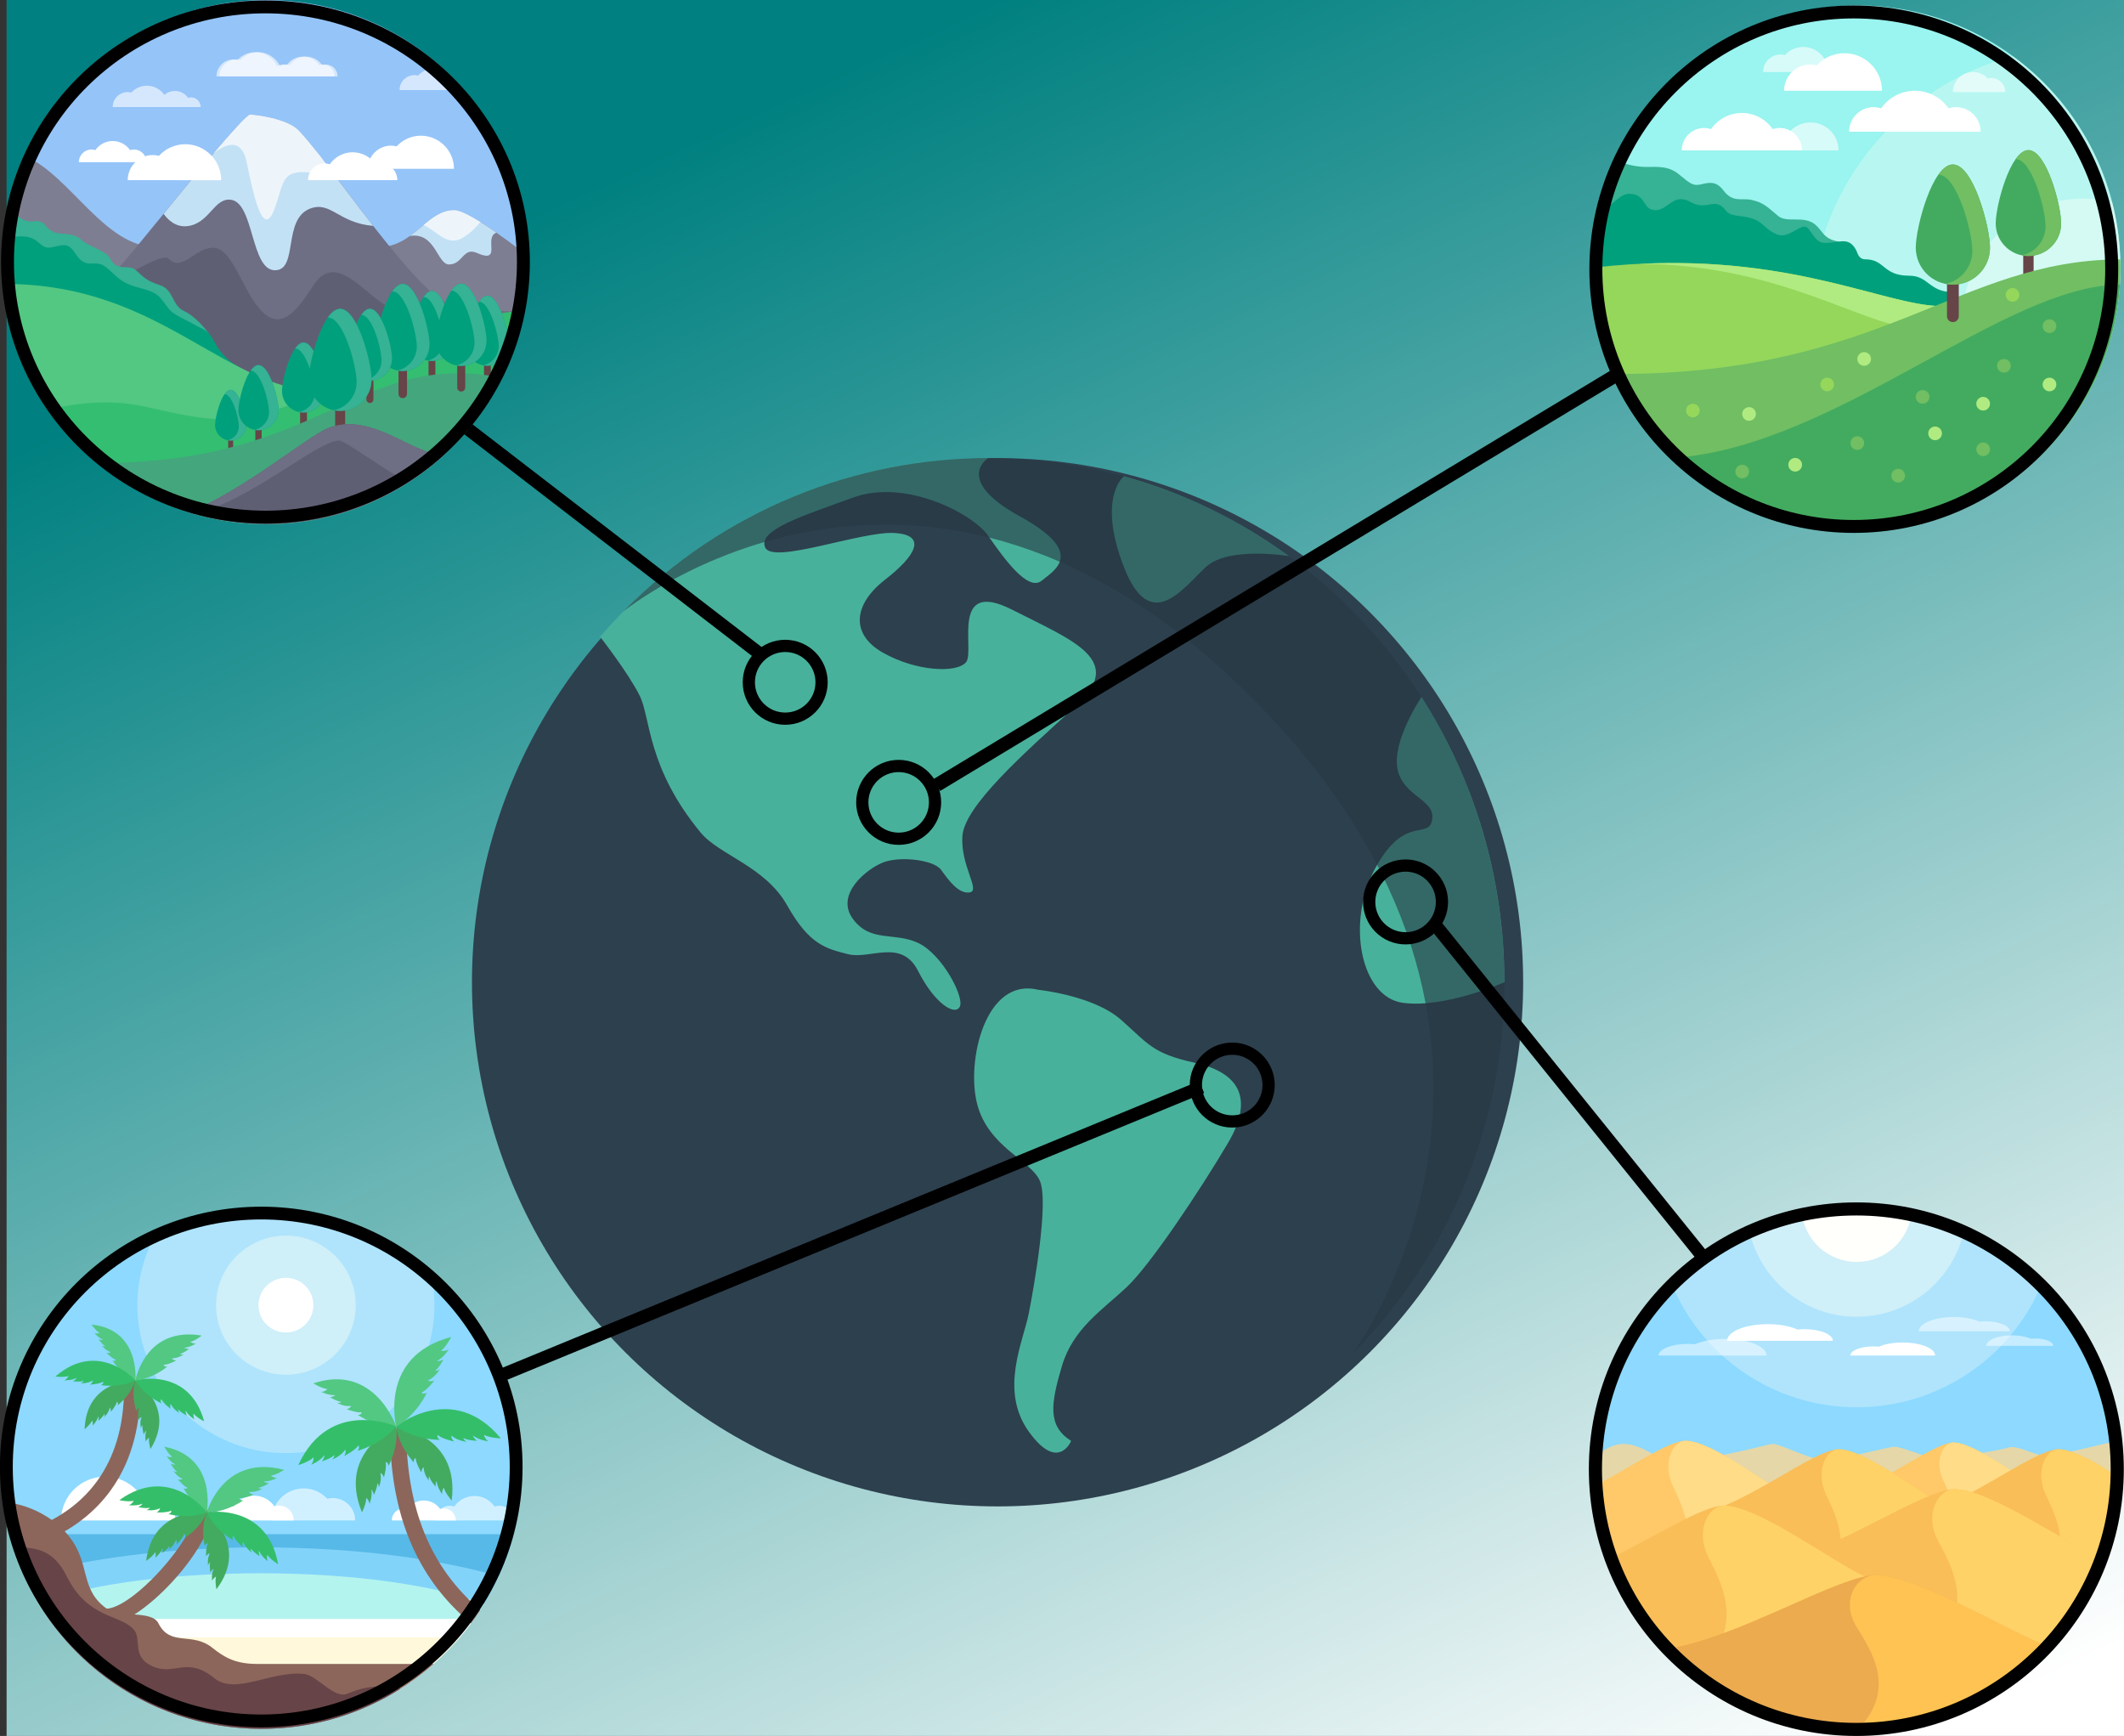 <?xml version="1.0" encoding="UTF-8" standalone="no"?>
<!-- Created with Inkscape (http://www.inkscape.org/) -->

<svg
   xmlns:dc="http://purl.org/dc/elements/1.1/"
   xmlns:cc="http://creativecommons.org/ns#"
   xmlns:rdf="http://www.w3.org/1999/02/22-rdf-syntax-ns#"
   xmlns:svg="http://www.w3.org/2000/svg"
   xmlns="http://www.w3.org/2000/svg"
   xmlns:xlink="http://www.w3.org/1999/xlink"
   xmlns:sodipodi="http://sodipodi.sourceforge.net/DTD/sodipodi-0.dtd"
   xmlns:inkscape="http://www.inkscape.org/namespaces/inkscape"
   width="207.506mm"
   height="169.566mm"
   viewBox="0 0 207.506 169.566"
   version="1.1"
   id="svg8"
   inkscape:version="0.92.1 r15371"
   sodipodi:docname="geografia.svg">
  <rect x="0" y="0" width="207.506" height="169.566" fill="#333333" stroke="none"/>
  <defs
     id="defs2">
    <linearGradient
       inkscape:collect="always"
       id="linearGradient970">
      <stop
         style="stop-color:#008080;stop-opacity:1"
         offset="0"
         id="stop966" />
      <stop
         style="stop-color:#ffffff;stop-opacity:1"
         offset="1"
         id="stop968" />
    </linearGradient>
    <linearGradient
       inkscape:collect="always"
       xlink:href="#linearGradient970"
       id="linearGradient972"
       x1="72.922"
       y1="11.461"
       x2="153.587"
       y2="185.053"
       gradientUnits="userSpaceOnUse"
       gradientTransform="matrix(1.012,0,0,1.004,-0.661,-0.647)" />
  </defs>
  <sodipodi:namedview
     id="base"
     pagecolor="#ffffff"
     bordercolor="#666666"
     borderopacity="1.0"
     inkscape:pageopacity="0.0"
     inkscape:pageshadow="2"
     inkscape:zoom="0.41"
     inkscape:cx="-120.76521"
     inkscape:cy="311.74896"
     inkscape:document-units="mm"
     inkscape:current-layer="layer3"
     showgrid="false"
     showguides="false"
     inkscape:window-width="1366"
     inkscape:window-height="706"
     inkscape:window-x="-8"
     inkscape:window-y="-8"
     inkscape:window-maximized="1" />
  <g
     inkscape:groupmode="layer"
     id="layer3"
     inkscape:label="fundo">
    <rect
       style="fill:url(#linearGradient972);fill-opacity:1;stroke-width:0.267"
       id="rect964"
       width="209.085"
       height="171.657"
       x="0.645"
       y="-0.155" />
  </g>
  <g
     inkscape:label="Camada 1"
     inkscape:groupmode="layer"
     id="layer1"
     transform="translate(-45.784,-93.128)"
     style="display:inline">
    <g
       id="g5687">
      <g
         transform="matrix(0.197,0,0,0.2,91.893,137.875)"
         id="g3375">
        <g
           id="g3314">
          <ellipse
             style="fill:#2d404e;stroke-width:1.009"
             cx="260.652"
             cy="255.999"
             id="circle3302"
             rx="260.652"
             ry="256.001" />
          <path
             inkscape:connector-curvature="0"
             style="fill:#48b19b"
             d="m 512,256 c 0,-51.363 -15.124,-99.191 -41.165,-139.275 0,0 -14.604,21.334 -11.86,35.047 2.742,13.715 18.855,14.762 17.2,24.822 -1.655,10.06 -13.541,-2.879 -28.172,23.633 -14.63,26.514 -7.312,63.096 13.714,65.834 C 482.744,268.797 512,256 512,256 Z"
             id="path3304" />
          <path
             inkscape:connector-curvature="0"
             style="fill:#48b19b"
             d="m 323.23,8.92 c 29.797,8.088 57.434,21.424 81.857,38.951 0,0 -29.684,-4.896 -40.929,5.158 -11.244,10.057 -27.643,33.832 -40.929,0 C 309.945,19.199 323.23,8.92 323.23,8.92 Z"
             id="path3306" />
          <path
             inkscape:connector-curvature="0"
             style="fill:#48b19b"
             d="M 63.519,87.219 C 110.437,33.754 179.275,0 256,0 c 0,0 -17.368,10.516 15.546,28.344 32.915,17.83 17.828,26.057 10.971,31.543 C 275.661,65.373 263.768,48.916 256,37.946 248.231,26.973 214.868,10.061 189.266,19.206 c -25.601,9.145 -47.539,15.9 -43.885,24.408 3.653,8.506 47.539,-7.945 63.996,-7.035 16.457,0.912 10.971,10.967 -4.569,22.854 -15.542,11.887 -17.374,26.514 -0.916,35.656 16.456,9.146 36.566,10.061 41.143,4.576 4.574,-5.486 -8.229,-41.143 22.858,-25.602 31.087,15.541 56.688,24.691 31.087,47.545 -25.602,22.852 -54.857,48.461 -55.773,63.084 -0.916,14.625 9.146,26.52 3.66,27.43 -5.486,0.91 -10.521,-5.941 -14.176,-10.973 -3.653,-5.029 -20.571,-6.855 -28.799,-3.658 -8.229,3.197 -23.774,15.541 -15.086,27.428 8.689,11.889 20.565,6.396 32.454,11.883 11.887,5.486 22.972,26.365 20.696,31.084 -2.276,4.717 -12.409,-1.256 -20.696,-17.369 -8.289,-16.115 -23.835,-5.486 -34.773,-8.229 -10.939,-2.742 -19.168,-4.57 -30.14,-23.771 C 145.375,199.318 122.66,193.945 113.378,182.861 86.789,151.111 88.691,127.09 83.206,116.119 77.72,105.145 63.519,87.219 63.519,87.219 Z"
             id="path3308" />
          <path
             inkscape:connector-curvature="0"
             style="fill:#48b19b"
             d="m 280.685,259.658 c 0,0 27.429,2.738 41.143,14.627 13.714,11.887 15.546,16.461 36.573,21.031 21.027,4.568 30.172,16.451 16.457,39.311 -13.714,22.857 -38.404,59.43 -50.287,70.402 -11.882,10.973 -26.512,20.115 -31.998,38.4 -5.485,18.283 -7.317,29.248 4.57,36.568 0,0 -6.396,15.545 -21.026,-4.57 -14.631,-20.117 -2.744,-43.885 0,-57.6 2.742,-13.713 10.055,-54.852 5.484,-64.914 -4.568,-10.059 -25.601,-16.461 -31.087,-37.486 -5.486,-21.026 4.115,-61.944 30.171,-55.769 z"
             id="path3310" />
          <path
             inkscape:connector-curvature="0"
             style="opacity:0.6;fill:#253744;enable-background:new"
             d="m 74.98,74.983 c 99.975,-99.977 262.062,-99.975 362.038,0 99.976,99.973 99.976,262.062 0.001,362.037 0,0 116.148,-153.59 -48.293,-318.031 C 224.284,-45.453 74.98,74.983 74.98,74.983 Z"
             id="path3312" />
        </g>
        <g
           id="g3316" />
        <g
           id="g3318" />
        <g
           id="g3320" />
        <g
           id="g3322" />
        <g
           id="g3324" />
        <g
           id="g3326" />
        <g
           id="g3328" />
        <g
           id="g3330" />
        <g
           id="g3332" />
        <g
           id="g3334" />
        <g
           id="g3336" />
        <g
           id="g3338" />
        <g
           id="g3340" />
        <g
           id="g3342" />
        <g
           id="g3344" />
      </g>
      <path
         style="fill:none;stroke:#000000;stroke-width:1.265;stroke-linecap:butt;stroke-linejoin:miter;stroke-miterlimit:4;stroke-dasharray:none;stroke-opacity:1"
         d="m 185.89,183.325 49.697,61.639"
         id="path3935-8-9-6"
         inkscape:connector-curvature="0"
         sodipodi:nodetypes="cc" />
      <g
         transform="matrix(0.1,0,0,0.1,201.575,210.994)"
         id="g5172">
        <g
           id="g5067">
          <g
             id="g4969">
            <circle
               style="fill:#8dd9ff"
               cx="256"
               cy="256"
               r="256"
               id="circle4967" />
          </g>
          <g
             id="g4973">
            <path
               inkscape:connector-curvature="0"
               style="fill:#e5d7a8"
               d="M 511.282,274.235 C 511.707,268.205 512,262.138 512,256 c 0,-9.165 -0.503,-18.21 -1.442,-27.125 -9.648,1.634 -57.322,14.148 -68.419,14.474 -11.862,0.349 -29.138,-11.015 -37.805,-8.015 -8.667,3 -67.399,11.872 -70.333,11.836 -2.935,-0.036 -34.5,-12.669 -41,-12.669 -6.5,0 -58.5,15 -73.5,12.357 -15,-2.643 -38.5,-15.076 -45.389,-15.076 C 167.223,231.782 85,258 56.155,241.285 27.31,224.57 17.5,233 0.594,243 l -0.285,0.789 C 0.118,247.837 0,251.904 0,256 c 0,18.352 1.97,36.237 5.64,53.495 l 388.414,16.509 z"
               id="path4971" />
          </g>
          <g
             style="opacity:0.3"
             id="g4977">
            <path
               inkscape:connector-curvature="0"
               style="fill:#fffff4"
               d="M 256,0 C 185.272,0 121.246,28.684 74.914,75.051 104.374,146.051 174.342,196 256,196 337.658,196 407.626,146.051 437.086,75.051 390.754,28.684 326.728,0 256,0 Z"
               id="path4975" />
          </g>
          <g
             id="g4981">
            <path
               inkscape:connector-curvature="0"
               style="fill:#ffc868"
               d="m 350.398,230.4 c -19.847,0 -75.419,45.291 -112.476,51.815 25.706,35.526 62.066,57.725 102.412,57.725 40.887,0 77.691,-22.784 103.45,-59.149 C 422.479,270.705 372.959,230.4 350.398,230.4 Z"
               id="path4979" />
          </g>
          <g
             id="g4985">
            <path
               inkscape:connector-curvature="0"
               style="fill:#ffdc87"
               d="M 442.138,279.941 C 420.057,268.727 372.42,230.4 350.398,230.4 c -0.7,0 -1.542,0.179 -2.329,0.288 -8.734,2.565 -16.137,18.291 -7.735,36.215 8.08,17.237 22.036,44.107 0,73.005 l 0.02,0.032 c 14.596,-0.003 38.871,11.396 57.565,13.66 19.601,-19.898 34.933,-45.106 44.219,-73.659 z"
               id="path4983" />
          </g>
          <g
             id="g4989">
            <path
               inkscape:connector-curvature="0"
               style="fill:#f9be58"
               d="m 446.386,370.167 c 21.723,-34.511 34.938,-71.563 47.043,-110.8 0.594,-1.927 1.306,-3.718 2.082,-5.431 -16.46,-9.638 -31.897,-16.926 -42.465,-16.926 -16.32,0 -52.481,25.131 -88.137,43.907 1.699,26.511 7.434,51.911 16.596,75.618 18.48,8.913 38.44,13.826 59.29,13.826 1.875,0 3.729,-0.116 5.591,-0.194 z"
               id="path4987" />
          </g>
          <g
             id="g4993">
            <path
               inkscape:connector-curvature="0"
               style="fill:#ffd267"
               d="m 453.045,237.01 c -0.852,0 -1.877,0.217 -2.835,0.35 -10.632,3.122 -19.644,22.267 -9.417,44.087 9.836,20.984 26.827,53.695 0,88.875 l 0.025,0.039 c 10.356,-0.002 24.727,4.707 39.41,9.185 19.029,-34.462 30.296,-73.779 31.572,-115.622 -22.175,-14.133 -44.73,-26.914 -58.755,-26.914 z"
               id="path4991" />
          </g>
          <g
             id="g4997">
            <path
               inkscape:connector-curvature="0"
               style="fill:#ffc868"
               d="m 0.594,272.602 c 1.699,26.511 7.434,51.911 16.596,75.618 18.48,8.913 38.44,13.826 59.29,13.826 49.775,0 94.58,-27.737 125.938,-72.006 -25.937,-12.279 -86.222,-61.345 -113.687,-61.345 -16.32,0 -52.482,25.131 -88.137,43.907 z"
               id="path4995" />
          </g>
          <g
             id="g5001">
            <path
               inkscape:connector-curvature="0"
               style="fill:#ffdc87"
               d="m 200.413,289.005 c -26.88,-13.652 -84.873,-60.31 -111.683,-60.31 -0.852,0 -1.877,0.218 -2.835,0.35 -10.632,3.122 -19.644,22.267 -9.417,44.087 9.836,20.984 26.826,53.695 0,88.875 0,0 0.024,0.036 0.025,0.039 17.769,-0.003 47.321,13.873 70.079,16.63 23.862,-24.224 42.527,-54.912 53.831,-89.671 z"
               id="path4999" />
          </g>
          <g
             id="g5005">
            <path
               inkscape:connector-curvature="0"
               style="fill:#f9be58"
               d="m 238.432,237.01 c -24.161,0 -91.814,55.136 -136.926,63.078 31.294,43.249 75.558,70.273 124.675,70.273 49.775,0 94.58,-27.737 125.938,-72.007 C 326.182,286.076 265.897,237.01 238.432,237.01 Z"
               id="path5003" />
          </g>
          <g
             id="g5009">
            <path
               inkscape:connector-curvature="0"
               style="fill:#ffd267"
               d="m 350.115,297.319 c -26.88,-13.652 -84.873,-60.31 -111.683,-60.31 -0.852,0 -1.877,0.218 -2.835,0.35 -10.632,3.122 -19.644,22.267 -9.417,44.087 9.836,20.984 26.826,53.695 0,88.875 l 0.025,0.039 c 17.769,-0.003 47.321,13.873 70.079,16.63 23.861,-24.223 42.527,-54.911 53.831,-89.671 z"
               id="path5007" />
          </g>
          <g
             id="g5019">
            <g
               id="g5013">
              <path
                 inkscape:connector-curvature="0"
                 style="fill:#f9be58"
                 d="m 468.88,347.177 c 0.035,-1.058 0.118,-2.113 0.12,-3.177 0.007,-4.327 0.9,-8.391 2.222,-12.29 C 433.012,310.103 379.306,276 351.497,276 c -31.301,0 -118.944,62.846 -177.386,71.899 40.54,49.298 97.885,80.101 161.514,80.101 51.83,0 99.479,-20.456 137.286,-54.675 -4.203,-7.857 -5.515,-17.332 -4.031,-26.148 z"
                 id="path5011" />
            </g>
            <g
               id="g5017">
              <path
                 inkscape:connector-curvature="0"
                 style="fill:#ffd267"
                 d="M 496.181,344.744 C 461.358,329.183 386.229,276 351.497,276 c -1.104,0 -2.432,0.248 -3.672,0.399 -13.774,3.559 -25.449,25.381 -12.199,50.252 12.743,23.918 34.753,61.204 0,101.303 l 0.032,0.044 c 23.02,-0.004 61.303,15.813 90.786,18.956 30.912,-27.61 55.093,-62.59 69.737,-102.21 z"
                 id="path5015" />
            </g>
          </g>
          <g
             id="g5029">
            <g
               id="g5023">
              <path
                 inkscape:connector-curvature="0"
                 style="fill:#f9be58"
                 d="m 126.218,292 c -20.428,0 -66.262,29.992 -110.853,51.524 13.581,37.33 35.64,70.559 63.791,97.477 10.458,1.956 21.162,3 32.07,3 60.908,0 115.734,-31.616 154.106,-82.076 C 233.596,347.928 159.827,292 126.218,292 Z"
                 id="path5021" />
            </g>
            <g
               id="g5027">
              <path
                 inkscape:connector-curvature="0"
                 style="fill:#ffd267"
                 d="M 265.333,361.924 C 233.596,347.928 159.827,292 126.218,292 c -1.043,0 -2.297,0.248 -3.469,0.399 -13.01,3.559 -24.038,25.381 -11.523,50.252 12.036,23.918 32.826,61.204 0,101.303 l 0.03,0.044 c 60.897,-0.01 115.712,-31.623 154.077,-82.074 z"
                 id="path5025" />
            </g>
          </g>
          <g
             id="g5033">
            <path
               inkscape:connector-curvature="0"
               style="fill:#ecab4e"
               d="M 274.268,360 C 238.242,360 137.366,422.846 70.1,431.899 116.761,481.197 182.763,512 256,512 330.219,512 397.026,480.384 443.784,429.924 405.111,415.928 315.221,360 274.268,360 Z"
               id="path5031" />
          </g>
          <g
             id="g5037">
            <path
               inkscape:connector-curvature="0"
               style="fill:#ffc353"
               d="M 443.784,429.924 C 405.111,415.928 315.221,360 274.268,360 c -1.271,0 -2.799,0.248 -4.227,0.399 -15.854,3.559 -29.292,25.381 -14.041,50.252 14.667,23.918 40,61.204 0,101.303 0,0 0.035,0.042 0.037,0.044 74.203,-0.01 140.997,-31.623 187.747,-82.074 z"
               id="path5035" />
          </g>
          <g
             style="opacity:0.5"
             id="g5041">
            <path
               inkscape:connector-curvature="0"
               style="fill:#ffffff"
               d="m 62.449,145.449 c 0,-6.284 12.721,-11.378 28.414,-11.378 2.368,0 4.633,0.15 6.832,0.369 7.414,-3.206 17.926,-5.245 29.699,-5.245 22.418,0 40.591,7.277 40.591,16.254 z"
               id="path5039" />
          </g>
          <g
             id="g5045">
            <path
               inkscape:connector-curvature="0"
               style="fill:#ffffff"
               d="m 249.859,145.449 c 0,-4.929 9.978,-8.924 22.287,-8.924 1.858,0 3.634,0.118 5.359,0.289 5.815,-2.515 14.061,-4.114 23.295,-4.114 17.584,0 31.838,5.708 31.838,12.749 z"
               id="path5043" />
          </g>
          <g
             id="g5049">
            <path
               inkscape:connector-curvature="0"
               style="fill:#ffffff"
               d="m 232.74,131.037 c 0,-6.284 -12.457,-11.378 -27.823,-11.378 -2.319,0 -4.537,0.15 -6.69,0.369 -7.26,-3.206 -17.554,-5.245 -29.082,-5.245 -21.951,0 -39.747,7.277 -39.747,16.254 z"
               id="path5047" />
          </g>
          <g
             style="opacity:0.5"
             id="g5053">
            <path
               inkscape:connector-curvature="0"
               style="fill:#ffffff"
               d="m 405.658,121.783 c 0,-5.412 -10.73,-9.8 -23.965,-9.8 -1.998,0 -3.908,0.129 -5.763,0.318 -6.253,-2.762 -15.12,-4.518 -25.05,-4.518 -18.908,0 -34.236,6.268 -34.236,14 z"
               id="path5051" />
          </g>
          <g
             style="opacity:0.5"
             id="g5057">
            <path
               inkscape:connector-curvature="0"
               style="fill:#ffffff"
               d="m 448.074,136 c 0,-3.982 -7.894,-7.211 -17.632,-7.211 -1.47,0 -2.875,0.095 -4.24,0.234 -4.601,-2.032 -11.124,-3.324 -18.43,-3.324 -13.912,0 -25.189,4.612 -25.189,10.301 z"
               id="path5055" />
          </g>
          <g
             id="g5061">
            <path
               inkscape:connector-curvature="0"
               style="fill:#ffffff"
               d="M 256,0 C 237.577,0 219.624,1.989 202.304,5.687 205.146,32.836 228.098,54 256,54 283.902,54 306.854,32.836 309.696,5.687 292.376,1.989 274.423,0 256,0 Z"
               id="path5059" />
          </g>
          <g
             style="opacity:0.4"
             id="g5065">
            <path
               inkscape:connector-curvature="0"
               style="fill:#fffff4"
               d="m 256,0 c -37.491,0 -73.063,8.126 -105.151,22.606 10.391,48.55 53.5,84.969 105.151,84.969 51.651,0 94.76,-36.419 105.151,-84.969 C 329.063,8.126 293.491,0 256,0 Z"
               id="path5063" />
          </g>
        </g>
        <g
           id="g5069" />
        <g
           id="g5071" />
        <g
           id="g5073" />
        <g
           id="g5075" />
        <g
           id="g5077" />
        <g
           id="g5079" />
        <g
           id="g5081" />
        <g
           id="g5083" />
        <g
           id="g5085" />
        <g
           id="g5087" />
        <g
           id="g5089" />
        <g
           id="g5091" />
        <g
           id="g5093" />
        <g
           id="g5095" />
        <g
           id="g5097" />
      </g>
      <path
         style="fill:none;stroke:#000000;stroke-width:1.328;stroke-linecap:butt;stroke-linejoin:miter;stroke-miterlimit:4;stroke-dasharray:none;stroke-opacity:1"
         d="m 137.285,169.822 88.022,-53.111"
         id="path3935-8-9"
         inkscape:connector-curvature="0"
         sodipodi:nodetypes="cc" />
      <g
         transform="translate(0,-0.529)"
         id="g2568">
        <path
           style="fill:none;stroke:#000000;stroke-width:1.265;stroke-linecap:butt;stroke-linejoin:miter;stroke-miterlimit:4;stroke-dasharray:none;stroke-opacity:1"
           d="M 89.96,229.965 163.18,199.833"
           id="path3935"
           inkscape:connector-curvature="0"
           sodipodi:nodetypes="cc" />
        <path
           style="fill:none;stroke:#000000;stroke-width:1.265;stroke-linecap:butt;stroke-linejoin:miter;stroke-miterlimit:4;stroke-dasharray:none;stroke-opacity:1"
           d="M 57.505,109.374 120.232,157.691"
           id="path3935-8"
           inkscape:connector-curvature="0"
           sodipodi:nodetypes="cc" />
        <g
           id="g2454"
           transform="matrix(1.004,0,0,1,-0.187,0.004)">
          <g
             transform="matrix(0.099,0,0,0.099,45.89,211.836)"
             id="g3931">
            <g
               id="g3784">
              <g
                 id="g3602">
                <circle
                   r="256"
                   style="fill:#8dd9ff"
                   cx="256"
                   cy="256"
                   id="circle3600" />
              </g>
              <g
                 style="opacity:0.3"
                 id="g3606">
                <path
                   inkscape:connector-curvature="0"
                   style="fill:#fffff4"
                   d="M 153.423,21.442 C 141.133,42.833 134,67.561 134,94 c 0,80.633 65.366,146 146,146 80.634,0 146,-65.367 146,-146 0,-11.231 -1.388,-22.118 -3.789,-32.621 C 377.481,23.141 319.459,0 256,0 219.512,0 184.835,7.685 153.423,21.442 Z"
                   id="path3604" />
              </g>
              <g
                 style="opacity:0.4"
                 id="g3610">
                <circle
                   style="fill:#fffff4"
                   cx="280"
                   cy="94"
                   r="68.639"
                   id="circle3608" />
              </g>
              <g
                 style="opacity:0.6"
                 id="g3614">
                <path
                   inkscape:connector-curvature="0"
                   style="fill:#ffffff"
                   d="m 348.085,306.417 c 0,-12.222 -9.908,-22.131 -22.131,-22.131 -1.845,0 -3.608,0.292 -5.322,0.717 -5.775,-6.236 -13.962,-10.202 -23.132,-10.202 -17.461,0 -31.615,14.155 -31.615,31.615 h 82.2 z"
                   id="path3612" />
              </g>
              <g
                 id="g3618">
                <path
                   inkscape:connector-curvature="0"
                   style="fill:#ffffff"
                   d="m 171.318,306.417 c 0,-16.705 -13.542,-30.247 -30.247,-30.247 -2.521,0 -4.932,0.399 -7.273,0.98 -7.893,-8.523 -19.083,-13.943 -31.616,-13.943 -23.864,0 -43.211,19.346 -43.211,43.211 h 112.347 z"
                   id="path3616" />
              </g>
              <g
                 id="g3622">
                <path
                   inkscape:connector-curvature="0"
                   style="fill:#ffffff"
                   d="m 273.087,291.749 c -1.539,0 -2.993,0.303 -4.387,0.742 -4.416,-6.347 -11.74,-10.521 -20.058,-10.521 -8.318,0 -15.643,4.173 -20.058,10.521 -1.394,-0.44 -2.848,-0.742 -4.387,-0.742 -8.101,0 -14.667,6.567 -14.667,14.667 h 78.226 c -0.002,-8.1 -6.569,-14.667 -14.669,-14.667 z"
                   id="path3620" />
              </g>
              <g
                 id="g3626">
                <path
                   inkscape:connector-curvature="0"
                   style="fill:#ffffff"
                   d="m 435.169,294.608 c -1.239,0 -2.41,0.244 -3.532,0.598 -3.555,-5.11 -9.452,-8.47 -16.149,-8.47 -6.697,0 -12.594,3.36 -16.149,8.47 -1.122,-0.354 -2.293,-0.598 -3.532,-0.598 -6.522,0 -11.808,5.287 -11.808,11.808 h 62.978 c 0.001,-6.521 -5.286,-11.808 -11.808,-11.808 z"
                   id="path3624" />
              </g>
              <g
                 style="opacity:0.6"
                 id="g3630">
                <path
                   inkscape:connector-curvature="0"
                   style="fill:#ffffff"
                   d="m 489.448,291.93 c -1.52,0 -2.956,0.299 -4.333,0.733 -4.361,-6.269 -11.596,-10.391 -19.812,-10.391 -8.216,0 -15.45,4.122 -19.812,10.391 -1.377,-0.434 -2.813,-0.733 -4.333,-0.733 -8.001,0 -14.487,6.486 -14.487,14.487 h 77.263 c 10e-4,-8.001 -6.485,-14.487 -14.486,-14.487 z"
                   id="path3628" />
              </g>
              <g
                 style="opacity:0.2"
                 id="g3634">
                <path
                   inkscape:connector-curvature="0"
                   style="fill:#57b9e7"
                   d="M 503.935,320 H 46.667 L 88,416 c 0,0 118.137,69.333 152.402,77.333 14.091,3.29 38.771,8.834 62.948,14.224 C 401.14,489.26 479.372,415.433 503.935,320 Z"
                   id="path3632" />
              </g>
              <g
                 id="g3638">
                <path
                   inkscape:connector-curvature="0"
                   style="fill:#b3f4ef"
                   d="m 474.783,388.987 c -45.206,-18.245 -126.877,-30.453 -220.288,-30.453 -79.072,0 -149.789,8.74 -197.071,22.487 l 12.975,29.632 c 0,0 87.826,50.676 139.776,73.361 14.407,0.613 29.199,0.95 44.32,0.95 48.484,0 93.766,-3.309 132.499,-9.019 35.863,-21.406 66.069,-51.303 87.789,-86.958 z"
                   id="path3636" />
              </g>
              <g
                 id="g3642">
                <path
                   inkscape:connector-curvature="0"
                   style="fill:#ffffff"
                   d="M 465.151,403.557 H 132.192 V 427 h 314.274 c 6.679,-7.428 12.903,-15.267 18.685,-23.443 z"
                   id="path3640" />
              </g>
              <g
                 id="g3646">
                <path
                   inkscape:connector-curvature="0"
                   style="fill:#fff8db"
                   d="M 450.936,421.749 H 132.192 c 0,0 64.29,43.251 65.049,43.251 0.491,0 96.303,8.35 163.943,14.25 8.863,-0.994 17.515,-2.082 25.81,-3.304 24.211,-14.452 45.758,-32.847 63.942,-54.197 z"
                   id="path3644" />
              </g>
              <g
                 id="g3650">
                <path
                   inkscape:connector-curvature="0"
                   style="fill:#57b9e7"
                   d="m 256,333 c 89.83,0 171.652,10.788 233.157,28.471 6.021,-13.281 11.077,-27.093 14.777,-41.471 H 46.667 l 13.812,32.079 C 116.109,340.051 183.43,333 256,333 Z"
                   id="path3648" />
              </g>
              <g
                 id="g3692">
                <g
                   id="g3656">
                  <g
                     id="g3654">
                    <path
                       inkscape:connector-curvature="0"
                       style="fill:#8c665b"
                       d="m 47.719,324 c -2.984,0 -5.844,-1.672 -7.219,-4.535 -1.914,-3.984 -0.234,-8.762 3.75,-10.676 34.969,-16.801 76.656,-53.531 76.656,-133.109 0,-4.418 3.578,-8 8,-8 4.422,0 8,3.582 8,8 0,87.898 -46.625,128.742 -85.734,147.531 -1.117,0.535 -2.297,0.789 -3.453,0.789 z"
                       id="path3652" />
                  </g>
                </g>
                <g
                   id="g3690">
                  <g
                     id="g3662">
                    <g
                       id="g3660">
                      <path
                         inkscape:connector-curvature="0"
                         style="fill:#43ab5f"
                         d="m 132.046,168.183 c 0,0 -48.214,-1.262 -49.891,48.188 0,0 5.467,-4.433 7.382,-8.57 0,0 1.238,2.507 0.361,5.124 0,0 4.508,-4.382 5.691,-9.236 0,0 0.815,1.811 0.016,4.433 0,0 4.708,-3.868 6.007,-6.957 0,0 0.767,1.389 -0.3,3.325 0,0 4.467,-3.883 5.582,-9.411 0,0 1.363,1.262 1.013,4.165 0,0 5.341,-6.333 5.896,-9.974 0,0 1.823,0.761 0.781,3.507 0,-10e-4 13.088,-9.728 17.462,-24.594 z"
                         id="path3658" />
                    </g>
                  </g>
                  <g
                     id="g3668">
                    <g
                       id="g3666">
                      <path
                         inkscape:connector-curvature="0"
                         style="fill:#43ab5f"
                         d="m 132.046,168.183 c 0,0 40.842,25.655 14.847,67.755 0,0 -2.097,-6.719 -1.399,-11.224 0,0 -2.42,1.401 -3.139,4.066 0,0 -1.327,-6.145 0.378,-10.843 0,0 -1.682,1.057 -2.468,3.683 0,0 -1.778,-5.828 -1.148,-9.12 0,0 -1.408,0.732 -1.592,2.935 0,0 -1.568,-5.708 0.565,-10.927 0,0 -1.834,0.296 -3.15,2.906 0,0 -0.939,-8.231 0.616,-11.57 0,0 -1.94,-0.376 -2.593,2.488 -0.001,-0.001 -5.509,-15.349 -0.917,-30.149 z"
                         id="path3664" />
                    </g>
                  </g>
                  <g
                     id="g3674">
                    <g
                       id="g3672">
                      <path
                         inkscape:connector-curvature="0"
                         style="fill:#52c883"
                         d="m 132.046,168.183 c 0,0 4.962,-50.133 -43.047,-55.016 0,0 3.892,5.975 7.771,8.232 0,0 -2.537,1.13 -5.017,0.05 0,0 3.917,4.973 8.551,6.513 0,0 -1.826,0.735 -4.317,-0.264 0,0 3.4,5.148 6.308,6.697 0,0 -1.411,0.71 -3.213,-0.523 0,0 3.434,4.898 8.729,6.41 0,0 -1.334,1.34 -4.133,0.792 0,0 5.752,5.963 9.254,6.773 0,0 -0.883,1.85 -3.475,0.59 0,0 8.456,14.247 22.589,19.746 z"
                         id="path3670" />
                    </g>
                  </g>
                  <g
                     id="g3678">
                    <path
                       inkscape:connector-curvature="0"
                       style="fill:#34be69"
                       d="m 132.046,168.183 c 0,0 -36.121,-40.796 -78.65,-3.771 0,0 7.912,1.071 12.838,-0.56 0,0 -1.137,2.97 -3.996,4.278 0,0 7.13,0.319 12.09,-2.475 0,0 -0.881,2.08 -3.684,3.456 0,0 6.855,0.884 10.433,-0.443 0,0 -0.568,1.712 -3.004,2.335 0,0 6.682,0.673 12.151,-2.701 0,0 -0.001,2.106 -2.692,4.072 0,0 9.399,-0.509 12.864,-2.879 0,0 0.771,2.097 -2.323,3.37 0.001,0.001 18.204,3.252 33.973,-4.682 z"
                       id="path3676" />
                  </g>
                  <g
                     id="g3682">
                    <path
                       inkscape:connector-curvature="0"
                       style="fill:#34be69"
                       d="m 132.046,168.183 c 0,0 52.671,-13.959 67.572,40.425 0,0 -7.181,-3.49 -10.379,-7.577 0,0 -0.699,3.102 0.957,5.775 0,0 -6.113,-3.684 -8.695,-8.758 0,0 -0.419,2.22 1.153,4.919 0,0 -6.197,-3.061 -8.441,-6.148 0,0 -0.475,1.74 1.208,3.608 0,0 -5.936,-3.141 -8.621,-8.98 0,0 -1.165,1.755 -0.014,4.882 0,0 -7.544,-5.63 -9.115,-9.522 0,0 -1.803,1.319 0.068,4.092 -0.002,0 -16.958,-7.375 -25.693,-22.716 z"
                       id="path3680" />
                  </g>
                  <g
                     id="g3688">
                    <g
                       id="g3686">
                      <path
                         inkscape:connector-curvature="0"
                         style="fill:#52c883"
                         d="m 132.046,168.183 c 0,0 9.609,-53.635 65.194,-44.157 0,0 -6.198,5.034 -11.253,6.205 0,0 2.516,1.944 5.638,1.573 0,0 -5.923,3.983 -11.611,4.179 0,0 1.834,1.319 4.944,1.034 0,0 -5.392,4.323 -9.139,5.052 0,0 1.375,1.165 3.78,0.43 0,0 -5.356,4.052 -11.781,4.018 0,0 1.098,1.798 4.418,2.076 0,0 -8.29,4.458 -12.482,4.237 0,0 0.433,2.192 3.738,1.668 -10e-4,0.001 -13.851,12.252 -31.446,13.685 z"
                         id="path3684" />
                    </g>
                  </g>
                </g>
              </g>
              <g
                 id="g3698">
                <g
                   id="g3696">
                  <path
                     inkscape:connector-curvature="0"
                     style="fill:#8c665b"
                     d="m 103.058,409.75 v -16.233 c 25.728,0 87.092,-67.741 88.717,-97.947 l 16.217,0.872 C 205.868,335.625 137.228,409.75 103.058,409.75 Z"
                     id="path3694" />
                </g>
              </g>
              <g
                 id="g3702">
                <circle
                   style="fill:#ffffff"
                   cx="280"
                   cy="94"
                   r="26.985"
                   id="circle3700" />
              </g>
              <g
                 id="g3706">
                <path
                   inkscape:connector-curvature="0"
                   style="fill:#8c665b"
                   d="m 207.595,432 c -19.824,-16 -41.116,-0.667 -52.864,-24 -6.929,-13.763 -37.866,-4.4 -52.864,-16 C 82.043,376.667 85.078,356.917 75.435,336 63.045,309.125 31.942,290.454 2.09,288.225 17.948,414.386 125.538,512 256,512 c 64.899,0 124.115,-24.197 169.237,-64 -20.117,0 -153.906,0 -173.589,0 -21.293,0 -32.309,-6.521 -44.053,-16 z"
                   id="path3704" />
              </g>
              <g
                 id="g3740">
                <g
                   id="g3712">
                  <g
                     id="g3710">
                    <path
                       inkscape:connector-curvature="0"
                       style="fill:#43ab5f"
                       d="m 202.224,298.427 c 0,0 -52.8,-6.236 -59.616,47.878 0,0 6.448,-4.317 8.966,-8.665 0,0 1.107,2.877 -0.119,5.662 0,0 5.389,-4.356 7.177,-9.567 0,0 0.713,2.07 -0.429,4.868 0,0 5.558,-3.772 7.294,-7.033 0,0 0.702,1.602 -0.664,3.62 0,0 5.295,-3.813 7.075,-9.769 0,0 1.369,1.523 0.693,4.674 0,0 6.5,-6.415 7.476,-10.356 0,0 1.925,1.019 0.504,3.929 0,-0.001 15.345,-9.363 21.643,-25.241 z"
                       id="path3708" />
                  </g>
                </g>
                <g
                   id="g3718">
                  <g
                     id="g3716">
                    <path
                       inkscape:connector-curvature="0"
                       style="fill:#43ab5f"
                       d="m 202.224,298.427 c 0,0 42.252,32.272 9.481,75.871 0,0 -1.625,-7.587 -0.407,-12.462 0,0 -2.797,1.295 -3.855,4.148 0,0 -0.838,-6.879 1.505,-11.864 0,0 -1.952,0.991 -3.08,3.794 0,0 -1.365,-6.577 -0.342,-10.127 0,0 -1.619,0.662 -2.043,3.061 0,0 -1.147,-6.424 1.719,-11.939 0,0 -2.043,0.14 -3.75,2.873 0,0 -0.203,-9.13 1.84,-12.639 0,0 -2.091,-0.608 -3.097,2.47 0.001,10e-4 -4.501,-17.402 2.029,-33.186 z"
                       id="path3714" />
                  </g>
                </g>
                <g
                   id="g3724">
                  <g
                     id="g3722">
                    <path
                       inkscape:connector-curvature="0"
                       style="fill:#52c883"
                       d="m 202.224,298.427 c 0,0 10.491,-54.534 -41.719,-64.724 0,0 3.671,6.95 7.702,9.818 0,0 -2.898,0.985 -5.512,-0.449 0,0 3.799,5.853 8.731,8.01 0,0 -2.078,0.623 -4.712,-0.724 0,0 3.215,5.993 6.251,7.986 0,0 -1.621,0.637 -3.475,-0.898 0,0 3.277,5.723 8.937,7.914 0,0 -1.6,1.337 -4.617,0.453 0,0 5.714,7.125 9.477,8.366 0,0 -1.155,1.942 -3.874,0.298 10e-4,0.001 7.85,16.49 22.811,23.95 z"
                       id="path3720" />
                  </g>
                </g>
                <g
                   id="g3728">
                  <path
                     inkscape:connector-curvature="0"
                     style="fill:#34be69"
                     d="m 202.224,298.427 c 0,0 -35.547,-48.418 -85.959,-12.053 0,0 8.578,1.972 14.15,0.677 0,0 -1.547,3.146 -4.817,4.295 0,0 7.795,1.068 13.521,-1.5 0,0 -1.176,2.195 -4.392,3.423 0,0 7.436,1.66 11.498,0.563 0,0 -0.795,1.822 -3.532,2.261 0,0 7.267,1.411 13.611,-1.742 0,0 -0.213,2.312 -3.365,4.199 0,0 10.369,0.387 14.411,-1.866 0,0 0.635,2.38 -2.889,3.465 -0.001,0 19.654,5.4 37.763,-1.722 z"
                     id="path3726" />
                </g>
                <g
                   id="g3732">
                  <path
                     inkscape:connector-curvature="0"
                     style="fill:#34be69"
                     d="m 202.224,298.427 c 0,0 59.223,-10.024 70.109,51.175 0,0 -7.532,-4.554 -10.631,-9.361 0,0 -1.079,3.335 0.469,6.435 0,0 -6.34,-4.659 -8.664,-10.489 0,0 -0.683,2.395 0.771,5.515 0,0 -6.495,-3.983 -8.648,-7.599 0,0 -0.696,1.862 0.963,4.083 0,0 -6.2,-4.046 -8.56,-10.725 0,0 -1.456,1.809 -0.507,5.357 0,0 -7.715,-6.939 -9.048,-11.37 0,0 -2.112,1.267 -0.337,4.499 -0.001,10e-4 -17.872,-9.801 -25.917,-27.52 z"
                     id="path3730" />
                </g>
                <g
                   id="g3738">
                  <g
                     id="g3736">
                    <path
                       inkscape:connector-curvature="0"
                       style="fill:#52c883"
                       d="m 202.224,298.427 c 0,0 15.944,-57.911 76.009,-41.914 0,0 -7.31,4.902 -12.978,5.679 0,0 2.567,2.387 6.031,2.294 0,0 -6.902,3.777 -13.167,3.419 0,0 1.881,1.632 5.323,1.633 0,0 -6.354,4.203 -10.54,4.627 0,0 1.393,1.418 4.106,0.853 0,0 -6.287,3.909 -13.337,3.226 0,0 1.025,2.084 4.641,2.724 0,0 -9.549,4.059 -14.129,3.395 0,0 0.255,2.45 3.935,2.207 0.001,-10e-4 -16.435,12.054 -35.894,11.857 z"
                       id="path3734" />
                  </g>
                </g>
              </g>
              <g
                 id="g3744">
                <path
                   inkscape:connector-curvature="0"
                   style="fill:#8c665b"
                   d="m 398.258,216 h -16 c 0,84.383 26.153,147.25 79.725,191.986 3.179,-4.301 6.192,-8.729 9.102,-13.23 C 422.144,353.253 398.258,294.696 398.258,216 Z"
                   id="path3742" />
              </g>
              <g
                 id="g3778">
                <g
                   id="g3750">
                  <g
                     id="g3748">
                    <path
                       inkscape:connector-curvature="0"
                       style="fill:#43ab5f"
                       d="m 388.377,213.662 c 0,0 -58.416,24.647 -33.596,84.767 0,0 4.142,-8.275 4.19,-14.267 0,0 2.843,2.33 3.212,5.94 0,0 3.021,-7.692 1.804,-14.147 0,0 1.959,1.726 2.424,5.299 0,0 3.539,-7.186 3.418,-11.59 0,0 1.671,1.247 1.445,4.144 0,0 3.242,-7.074 1.578,-14.297 0,0 2.317,0.772 3.473,4.437 0,0 2.96,-10.481 1.648,-15.142 0,0 2.596,-0.078 2.838,3.776 0,0.001 10.394,-18.747 7.566,-38.92 z"
                       id="path3746" />
                  </g>
                </g>
                <g
                   id="g3756">
                  <g
                     id="g3754">
                    <path
                       inkscape:connector-curvature="0"
                       style="fill:#43ab5f"
                       d="m 388.377,213.662 c 0,0 62.823,8.562 54.537,73.075 0,0 -6.156,-6.908 -7.765,-12.68 0,0 -2.137,2.991 -1.552,6.572 0,0 -4.922,-6.638 -5.43,-13.188 0,0 -1.441,2.178 -0.957,5.749 0,0 -5.291,-6.014 -6.322,-10.298 0,0 -1.289,1.641 -0.314,4.378 0,0 -4.974,-5.984 -5.252,-13.391 0,0 -2.035,1.349 -2.195,5.189 0,0 -5.591,-9.347 -5.54,-14.188 0,0 -2.527,0.602 -1.755,4.386 -10e-4,-0.002 -14.924,-15.392 -17.455,-35.604 z"
                       id="path3752" />
                  </g>
                </g>
                <g
                   id="g3762">
                  <g
                     id="g3760">
                    <path
                       inkscape:connector-curvature="0"
                       style="fill:#52c883"
                       d="m 388.377,213.662 c 0,0 -21.258,-62.721 -81.392,-42.522 0,0 7.901,5.043 13.771,5.641 0,0 -2.424,2.729 -5.979,2.782 0,0 7.388,3.83 13.772,3.159 0,0 -1.788,1.87 -5.312,2.026 0,0 6.864,4.319 11.187,4.597 0,0 -1.305,1.615 -4.132,1.117 0,0 6.769,4.002 13.93,2.939 0,0 -0.87,2.329 -4.52,3.191 0,0 10.122,4.02 14.756,3.089 0,0 -0.053,2.694 -3.841,2.592 -0.001,0 17.854,12.471 37.76,11.389 z"
                       id="path3758" />
                  </g>
                </g>
                <g
                   id="g3766">
                  <path
                     inkscape:connector-curvature="0"
                     style="fill:#34be69"
                     d="m 388.377,213.662 c 0,0 -65.384,-29.252 -96.222,38.155 0,0 10.055,-3.01 15.069,-7.636 0,0 0.25,4.173 -2.463,7.291 0,0 8.711,-3.486 13.134,-9.523 0,0 0.074,2.968 -2.536,6.137 0,0 8.688,-2.66 12.252,-6.191 0,0 0.249,2.357 -2.33,4.425 0,0 8.366,-2.82 13.085,-9.826 0,0 1.141,2.523 -1.014,6.337 0,0 10.978,-5.708 13.841,-10.427 0,0 2.06,2.093 -0.954,5.295 0.001,10e-4 23.56,-5.982 38.138,-24.037 z"
                     id="path3764" />
                </g>
                <g
                   id="g3770">
                  <path
                     inkscape:connector-curvature="0"
                     style="fill:#34be69"
                     d="m 388.377,213.662 c 0,0 55.495,-45.29 102.842,11.745 0,0 -10.492,-0.283 -16.538,-3.441 0,0 0.846,4.093 4.279,6.396 0,0 -9.319,-1.095 -15.163,-5.769 0,0 0.703,2.886 4.049,5.264 0,0 -9.081,-0.302 -13.443,-2.782 0,0 0.375,2.341 3.404,3.665 0,0 -8.812,-0.541 -15.195,-6.075 0,0 -0.443,2.734 2.631,5.853 0,0 -12.087,-2.648 -16.081,-6.456 0,0 -1.443,2.558 2.301,4.863 10e-4,-0.002 -24.304,0.367 -43.086,-13.263 z"
                     id="path3768" />
                </g>
                <g
                   id="g3776">
                  <g
                     id="g3774">
                    <path
                       inkscape:connector-curvature="0"
                       style="fill:#52c883"
                       d="m 388.377,213.662 c 0,0 -17.593,-69.435 54.107,-88.244 0,0 -4.69,9.39 -10.109,13.535 0,0 4.068,0.963 7.605,-1.175 0,0 -4.931,7.983 -11.636,11.303 0,0 2.912,0.584 6.481,-1.444 0,0 -4.111,8.102 -8.202,11.008 0,0 2.279,0.649 4.76,-1.536 0,0 -4.214,7.758 -11.927,11.203 0,0 2.29,1.557 6.416,0.09 0,0 -7.508,9.835 -12.647,11.845 0,0 1.708,2.389 5.38,-0.031 10e-4,0.001 -9.937,22.184 -30.228,33.446 z"
                       id="path3772" />
                  </g>
                </g>
              </g>
              <g
                 id="g3782">
                <path
                   inkscape:connector-curvature="0"
                   style="fill:#674447"
                   d="M 64.522,361.471 C 50.345,332.802 32.036,333.833 11.634,332.132 44.045,436.323 141.141,512 256,512 c 50.208,0 96.982,-14.531 136.493,-39.518 -12.798,-1.866 -27.16,-5.816 -52.227,4.943 -12.539,5.382 -30.019,-18.004 -41.595,-19.425 -32.568,-4 -68.005,21.25 -89.143,4 C 182.42,439.879 171,460 149.205,450.499 127.41,440.999 138.96,423.247 130.218,413.778 116.265,398.667 85.333,403.557 64.522,361.471 Z"
                   id="path3780" />
              </g>
            </g>
            <g
               id="g3786" />
            <g
               id="g3788" />
            <g
               id="g3790" />
            <g
               id="g3792" />
            <g
               id="g3794" />
            <g
               id="g3796" />
            <g
               id="g3798" />
            <g
               id="g3800" />
            <g
               id="g3802" />
            <g
               id="g3804" />
            <g
               id="g3806" />
            <g
               id="g3808" />
            <g
               id="g3810" />
            <g
               id="g3812" />
            <g
               id="g3814" />
          </g>
          <ellipse
             ry="24.803"
             rx="24.803"
             cy="236.949"
             cx="71.21"
             id="path3933"
             style="opacity:1;fill:none;fill-opacity:1;stroke:#000000;stroke-width:1.247;stroke-miterlimit:4;stroke-dasharray:none;stroke-opacity:1" />
          <g
             transform="translate(-5.404,1.247)"
             id="g4094">
            <g
               id="g3631"
               transform="matrix(0.996,0,0,1,-2.773,-16.817)">
              <g
                 id="g3220"
                 transform="translate(1.1666667e-6)">
                <g
                   id="g2158"
                   transform="matrix(0.1,0,0,0.1,54.615,109.222)">
                  <g
                     id="g1902">
                    <circle
                       style="fill:#95c4f8"
                       cx="256"
                       cy="256"
                       r="256"
                       id="circle1900" />
                  </g>
                  <g
                     id="g1906">
                    <path
                       inkscape:connector-curvature="0"
                       style="fill:#7e7e92"
                       d="M 21.502,153.291 C 13.832,170.777 8.074,189.28 4.461,208.549 4.131,217.864 4,226.723 4,234.001 c 0,23.422 3.421,46.084 9.705,67.638 46.625,2.358 120.428,2.362 120.428,2.362 l 40.533,-62 L 148,241.333 c -49.983,0 -84.143,-69.947 -126.498,-88.042 z"
                       id="path1904" />
                  </g>
                  <g
                     id="g1910">
                    <path
                       inkscape:connector-curvature="0"
                       style="fill:#7e7e92"
                       d="M 439.467,205.333 C 412,205.333 400.667,241.6 364,241.6 l 12,84.4 c 0,0 94,7.88 102,9.94 4.53,1.167 14.826,-2.174 22.911,-5.292 C 508.101,307.027 512,281.972 512,256 c 0,-1.826 -0.1,-3.626 -0.138,-5.443 -1.485,-1.185 -56.742,-45.224 -72.395,-45.224 z"
                       id="path1908" />
                  </g>
                  <g
                     id="g1914">
                    <path
                       inkscape:connector-curvature="0"
                       style="fill:#6e6e84"
                       d="M 338.667,460 474.744,389.049 C 490.417,363.336 501.629,334.625 507.441,304 v 0 c 0,0 -53.941,1.5 -75.44,-8 -26.436,-11.681 -86.354,-94.344 -123.83,-143.968 -6.968,-8.764 -13.73,-16.901 -20.17,-24.032 -11.113,-12.306 -43.567,-16 -48,-16 -3.841,0 -34.938,36.584 -57.636,64.003 C 148.147,217.787 107.86,268.14 88,288 l -33.275,68 z"
                       id="path1912" />
                  </g>
                  <g
                     id="g1918">
                    <path
                       inkscape:connector-curvature="0"
                       style="fill:#5f5f74"
                       d="M 480.667,319.321 C 441.334,319.321 402.287,325.2 356,286 338,270.756 320.202,256.098 305,274.5 295.5,286 277.902,324 256,308 234.098,292 224.873,242.55 204,242 187,241.552 173,266.342 160.478,252.667 152.234,243.664 76.5,296.5 76.5,296.5 c 0,0 77.5,68.812 88.5,68.156 11,-0.656 75.902,9.256 75.902,9.256 0,0 23.023,27.117 34.847,22.755 11.824,-4.362 40.716,4.735 57.279,-2.606 16.563,-7.34 95.561,-40.061 97.266,-44.061 1.705,-4 50.373,-30.679 50.373,-30.679 z"
                       id="path1916" />
                  </g>
                  <g
                     id="g1922">
                    <path
                       inkscape:connector-curvature="0"
                       style="fill:#36b294"
                       d="m 175.75,304.001 c -12.704,-5.801 -9.941,-20.9 -24,-25.501 C 138,274 136.25,270.75 128.5,264 120.75,257.25 110.22,266.316 103.25,252.5 99.214,244.499 82,241 74.75,234 67.5,227 54.558,229.316 49,227 37,222 41.75,214.75 27.5,216.25 17.532,217.299 12.235,209.304 4.779,206.768 2.573,218.086 1.098,229.664 0.437,241.462 L 63,275.5 c 0,0 61,19.75 65.5,21.5 4.5,1.75 73.284,31.466 71.252,28.74 -3.627,-4.865 -13.877,-17.115 -24.002,-21.739 z"
                       id="path1920" />
                  </g>
                  <g
                     id="g1926">
                    <path
                       inkscape:connector-curvature="0"
                       style="fill:#00a07d"
                       d="m 230.691,359.286 c -3.732,-1.861 -12.422,-6.552 -20.024,-16.619 C 203.065,332.6 203,326 194,321.5 183.881,316.44 184,316 172,310 160,304 160,300 152.75,291.5 144.796,282.175 132.451,282.687 120.451,277.354 108.451,272.021 103.372,262.543 96,259 88.628,255.457 84,259.333 77.333,255.934 68.298,251.327 67.769,238.249 56.494,239.582 45.219,240.915 42.412,244.896 34.666,238 21.749,226.5 15.749,233.75 1.384,229.33 0.477,238.097 0,246.993 0,256 c 0,21.609 2.707,42.582 7.748,62.626 11.393,2.223 23.875,4.591 36.309,7.374 38.723,8.667 140.61,40.667 176.61,46.667 36,6 13.757,-11.52 10.024,-13.381 z"
                       id="path1924" />
                  </g>
                  <g
                     id="g1930">
                    <path
                       inkscape:connector-curvature="0"
                       style="fill:#52c883"
                       d="M 0.955,277.354 C 7.113,351.849 45.116,417.289 101.378,460 h 92.409 L 320,384 C 215.033,384 156.522,277.795 0.955,277.354 Z"
                       id="path1928" />
                  </g>
                  <g
                     id="g1934">
                    <path
                       inkscape:connector-curvature="0"
                       style="fill:#34be71"
                       d="M 256,512 C 380.97,512 484.963,422.431 507.44,304.001 412.781,304.029 296.992,422.482 192,408 134,400 119,383.967 44.057,399.604 90.103,467.431 167.842,512 256,512 Z"
                       id="path1932" />
                  </g>
                  <g
                     id="g1952">
                    <g
                       id="g1940">
                      <g
                         id="g1938">
                        <path
                           inkscape:connector-curvature="0"
                           style="fill:#674447"
                           d="m 221.022,445.779 c -1.337,0 -2.419,-1.082 -2.419,-2.417 v -26.035 c 0,-1.335 1.082,-2.417 2.419,-2.417 1.337,0 2.419,1.082 2.419,2.417 v 26.035 c 0,1.335 -1.082,2.417 -2.419,2.417 z"
                           id="path1936" />
                      </g>
                    </g>
                    <g
                       id="g1946">
                      <g
                         id="g1944">
                        <path
                           inkscape:connector-curvature="0"
                           style="fill:#00a07d"
                           d="m 236.257,415.109 c 0,8.414 -6.821,15.235 -15.235,15.235 -8.414,0 -15.235,-6.821 -15.235,-15.235 0,-8.414 6.821,-34.279 15.235,-34.279 8.414,0 15.235,25.865 15.235,34.279 z"
                           id="path1942" />
                      </g>
                    </g>
                    <g
                       id="g1950">
                      <path
                         inkscape:connector-curvature="0"
                         style="fill:#36b294"
                         d="m 221.021,380.83 c -2.112,0 -4.123,1.633 -5.952,4.207 v 0 c 7.701,0 13.944,23.673 13.944,31.374 0,6.699 -4.728,12.284 -11.026,13.627 0.981,0.198 1.994,0.306 3.033,0.306 8.414,0 15.235,-6.821 15.235,-15.235 0.002,-8.414 -6.819,-34.279 -15.234,-34.279 z"
                         id="path1948" />
                    </g>
                  </g>
                  <g
                     id="g1970">
                    <g
                       id="g1958">
                      <g
                         id="g1956">
                        <path
                           inkscape:connector-curvature="0"
                           style="fill:#674447"
                           d="m 417.67,373.912 c -1.845,0 -3.34,-1.494 -3.34,-3.337 V 334.63 c 0,-1.843 1.494,-3.337 3.34,-3.337 1.845,0 3.34,1.494 3.34,3.337 v 35.945 c 0,1.843 -1.494,3.337 -3.34,3.337 z"
                           id="path1954" />
                      </g>
                    </g>
                    <g
                       id="g1964">
                      <g
                         id="g1962">
                        <path
                           inkscape:connector-curvature="0"
                           style="fill:#00a07d"
                           d="m 438.704,331.568 c 0,11.617 -9.417,21.034 -21.035,21.034 -11.618,0 -21.034,-9.417 -21.034,-21.034 0,-11.617 9.417,-47.328 21.034,-47.328 11.617,0 21.035,35.711 21.035,47.328 z"
                           id="path1960" />
                      </g>
                    </g>
                    <g
                       id="g1968">
                      <path
                         inkscape:connector-curvature="0"
                         style="fill:#36b294"
                         d="m 417.669,284.24 c -2.916,0 -5.693,2.254 -8.218,5.809 h 10e-4 c 10.633,0 19.252,32.684 19.252,43.317 0,9.249 -6.527,16.96 -15.223,18.814 1.354,0.274 2.753,0.422 4.188,0.422 11.617,0 21.035,-9.417 21.035,-21.034 0,-11.617 -9.418,-47.328 -21.035,-47.328 z"
                         id="path1966" />
                    </g>
                  </g>
                  <g
                     id="g1988">
                    <g
                       id="g1976">
                      <g
                         id="g1974">
                        <path
                           inkscape:connector-curvature="0"
                           style="fill:#674447"
                           d="m 471.837,378.596 c -1.845,0 -3.34,-1.494 -3.34,-3.337 v -35.945 c 0,-1.843 1.494,-3.337 3.34,-3.337 1.846,0 3.34,1.494 3.34,3.337 v 35.945 c 0,1.842 -1.495,3.337 -3.34,3.337 z"
                           id="path1972" />
                      </g>
                    </g>
                    <g
                       id="g1982">
                      <g
                         id="g1980">
                        <path
                           inkscape:connector-curvature="0"
                           style="fill:#00a07d"
                           d="m 492.87,336.251 c 0,11.617 -9.417,21.034 -21.035,21.034 -11.618,0 -21.034,-9.417 -21.034,-21.034 0,-11.617 9.417,-47.328 21.034,-47.328 11.617,0 21.035,35.711 21.035,47.328 z"
                           id="path1978" />
                      </g>
                    </g>
                    <g
                       id="g1986">
                      <path
                         inkscape:connector-curvature="0"
                         style="fill:#36b294"
                         d="m 471.836,288.924 c -2.916,0 -5.693,2.254 -8.218,5.809 h 0.001 c 10.633,0 19.252,32.684 19.252,43.317 0,9.249 -6.527,16.96 -15.223,18.814 1.354,0.274 2.753,0.422 4.188,0.422 11.617,0 21.035,-9.417 21.035,-21.034 0,-11.618 -9.418,-47.328 -21.035,-47.328 z"
                         id="path1984" />
                    </g>
                  </g>
                  <g
                     id="g2006">
                    <g
                       id="g1994">
                      <g
                         id="g1992">
                        <path
                           inkscape:connector-curvature="0"
                           style="fill:#674447"
                           d="m 292.213,424.264 c -1.845,0 -3.34,-1.494 -3.34,-3.337 v -35.945 c 0,-1.843 1.494,-3.337 3.34,-3.337 1.846,0 3.34,1.494 3.34,3.337 v 35.945 c 0,1.843 -1.495,3.337 -3.34,3.337 z"
                           id="path1990" />
                      </g>
                    </g>
                    <g
                       id="g2000">
                      <g
                         id="g1998">
                        <path
                           inkscape:connector-curvature="0"
                           style="fill:#00a07d"
                           d="m 313.247,381.92 c 0,11.617 -9.417,21.035 -21.034,21.035 -11.617,0 -21.035,-9.417 -21.035,-21.035 0,-11.618 9.417,-47.328 21.035,-47.328 11.618,0 21.034,35.711 21.034,47.328 z"
                           id="path1996" />
                      </g>
                    </g>
                    <g
                       id="g2004">
                      <path
                         inkscape:connector-curvature="0"
                         style="fill:#36b294"
                         d="m 292.212,334.592 c -2.916,0 -5.693,2.254 -8.218,5.809 h 10e-4 c 10.633,0 19.252,32.684 19.252,43.317 0,9.249 -6.527,16.96 -15.223,18.814 1.354,0.273 2.753,0.422 4.188,0.422 11.617,0 21.035,-9.417 21.035,-21.034 0,-11.617 -9.418,-47.328 -21.035,-47.328 z"
                         id="path2002" />
                    </g>
                  </g>
                  <g
                     id="g2024">
                    <g
                       id="g2012">
                      <g
                         id="g2010">
                        <path
                           inkscape:connector-curvature="0"
                           style="fill:#674447"
                           d="m 248.215,440.113 c -1.718,0 -3.11,-1.391 -3.11,-3.107 v -33.469 c 0,-1.716 1.391,-3.107 3.11,-3.107 1.719,0 3.11,1.391 3.11,3.107 v 33.469 c 0,1.715 -1.391,3.107 -3.11,3.107 z"
                           id="path2008" />
                      </g>
                    </g>
                    <g
                       id="g2018">
                      <g
                         id="g2016">
                        <path
                           inkscape:connector-curvature="0"
                           style="fill:#00a07d"
                           d="m 267.8,400.685 c 0,10.817 -8.769,19.586 -19.586,19.586 -10.817,0 -19.586,-8.769 -19.586,-19.586 0,-10.817 8.769,-44.068 19.586,-44.068 10.817,0 19.586,33.251 19.586,44.068 z"
                           id="path2014" />
                      </g>
                    </g>
                    <g
                       id="g2022">
                      <path
                         inkscape:connector-curvature="0"
                         style="fill:#36b294"
                         d="m 248.214,356.617 c -2.715,0 -5.301,2.099 -7.652,5.409 h 10e-4 c 9.9,0 17.926,30.433 17.926,40.333 0,8.612 -6.078,15.792 -14.174,17.518 1.261,0.255 2.564,0.393 3.9,0.393 10.817,0 19.586,-8.769 19.586,-19.586 -10e-4,-10.816 -8.77,-44.067 -19.587,-44.067 z"
                         id="path2020" />
                    </g>
                  </g>
                  <g
                     id="g2028">
                    <path
                       inkscape:connector-curvature="0"
                       style="fill:#44a67d"
                       d="M 485.73,368.878 C 344,342 313.99,452.245 91.811,452.272 136.264,489.504 193.478,512 256,512 356.857,512 444.021,453.644 485.73,368.878 Z"
                       id="path2026" />
                  </g>
                  <g
                     id="g2032">
                    <path
                       inkscape:connector-curvature="0"
                       style="fill:#ffffff"
                       d="m 355.042,164.924 c 0,-12.511 10.142,-22.653 22.653,-22.653 1.888,0 3.694,0.299 5.447,0.734 5.911,-6.383 14.292,-10.442 23.678,-10.442 17.873,0 32.361,14.489 32.361,32.361 z"
                       id="path2030" />
                  </g>
                  <g
                     id="g2036">
                    <path
                       inkscape:connector-curvature="0"
                       style="fill:#c3e1f5"
                       d="M 308.17,152.032 C 301.202,143.268 294.44,135.131 288,128 c -11.113,-12.306 -43.567,-16 -48,-16 -3.841,0 -34.938,36.584 -57.636,64.003 -8.701,10.625 -17.794,21.803 -26.844,32.895 3.913,5.46 11.484,13.15 22.694,12.057 22.061,-2.152 26.365,-27.979 43.045,-25.828 22.722,2.932 19.273,68.873 43.046,68.873 23.137,0 7.092,-50.01 34.436,-60.264 20.142,-7.553 27.568,14.102 61.51,16.915 -18.565,-23.734 -37.113,-48.799 -52.081,-68.619 z"
                       id="path2034" />
                  </g>
                  <g
                     id="g2040">
                    <path
                       inkscape:connector-curvature="0"
                       style="fill:#edf5fb"
                       d="m 317.75,164.765 c -3.311,-4.41 -6.535,-8.702 -9.579,-12.733 -6.968,-8.764 -13.73,-16.901 -20.17,-24.032 -11.113,-12.306 -43.567,-16 -48,-16 -2.677,0 -18.595,17.775 -35.68,37.827 18.68,-14.827 28.872,-8.726 32.346,8.618 8.023,40.055 16.667,72.221 26.667,46.888 10,-25.333 5.605,-39.841 34.938,-36.833 11.578,1.187 13.963,-2.203 19.478,-3.735 z"
                       id="path2038" />
                  </g>
                  <g
                     id="g2044">
                    <path
                       inkscape:connector-curvature="0"
                       style="fill:#ffffff"
                       d="m 120.451,176 c 0,-13.574 11.004,-24.577 24.577,-24.577 2.049,0 4.007,0.324 5.91,0.796 6.413,-6.926 15.506,-11.329 25.689,-11.329 19.391,0 35.11,15.719 35.11,35.11 z"
                       id="path2042" />
                  </g>
                  <g
                     id="g2048">
                    <path
                       inkscape:connector-curvature="0"
                       style="fill:#ffffff"
                       d="m 367.479,159.646 c -1.716,0 -3.338,0.338 -4.892,0.828 -4.923,-7.077 -13.091,-11.731 -22.365,-11.731 -9.274,0 -17.442,4.653 -22.365,11.731 -1.554,-0.49 -3.176,-0.828 -4.892,-0.828 -9.032,0 -16.354,7.322 -16.354,16.354 h 87.223 c -10e-4,-9.032 -7.323,-16.354 -16.355,-16.354 z"
                       id="path2046" />
                  </g>
                  <g
                     id="g2052">
                    <path
                       inkscape:connector-curvature="0"
                       style="fill:#ffffff"
                       d="m 126.467,146.035 c -1.302,0 -2.533,0.256 -3.712,0.628 -3.736,-5.37 -9.933,-8.901 -16.971,-8.901 -7.038,0 -13.235,3.531 -16.971,8.901 -1.179,-0.372 -2.41,-0.628 -3.712,-0.628 -6.854,0 -12.41,5.556 -12.41,12.41 h 66.184 c 0.001,-6.854 -5.555,-12.41 -12.408,-12.41 z"
                       id="path2050" />
                  </g>
                  <g
                     style="opacity:0.6"
                     id="g2056">
                    <path
                       inkscape:connector-curvature="0"
                       style="fill:#ffffff"
                       d="m 310.94,63.001 c -1.215,0 -2.363,0.239 -3.463,0.586 -3.485,-5.01 -9.268,-8.305 -15.834,-8.305 -6.566,0 -12.349,3.294 -15.834,8.305 -1.101,-0.347 -2.249,-0.586 -3.463,-0.586 -2.22,0 -4.274,0.656 -6.037,1.74 -3.736,-8.099 -11.875,-13.751 -21.38,-13.751 -6.842,0 -12.952,2.959 -17.26,7.612 -1.278,-0.317 -2.594,-0.535 -3.971,-0.535 -9.12,0 -16.513,7.394 -16.513,16.513 h 53.582 7.751 54 c 0.001,-6.395 -5.183,-11.579 -11.578,-11.579 z"
                       id="path2054" />
                  </g>
                  <g
                     style="opacity:0.6"
                     id="g2060">
                    <path
                       inkscape:connector-curvature="0"
                       style="fill:#ffffff"
                       d="m 313.888,63.001 c -1.215,0 -2.363,0.239 -3.463,0.586 -3.485,-5.01 -9.268,-8.305 -15.834,-8.305 -6.566,0 -12.349,3.294 -15.834,8.305 -1.101,-0.347 -2.249,-0.586 -3.463,-0.586 -2.22,0 -4.274,0.656 -6.037,1.74 -3.736,-8.099 -11.875,-13.751 -21.38,-13.751 -6.842,0 -12.952,2.959 -17.26,7.612 -1.278,-0.317 -2.594,-0.535 -3.971,-0.535 -9.12,0 -16.513,7.394 -16.513,16.513 h 53.582 7.751 54 c 10e-4,-6.395 -5.183,-11.579 -11.578,-11.579 z"
                       id="path2058" />
                  </g>
                  <g
                     style="opacity:0.6"
                     id="g2064">
                    <path
                       inkscape:connector-curvature="0"
                       style="fill:#ffffff"
                       d="m 182.3,95.136 c -0.99,0 -1.926,0.195 -2.823,0.478 -2.841,-4.084 -7.554,-6.77 -12.906,-6.77 -3.947,0 -7.532,1.476 -10.29,3.88 -3.764,-5.432 -10.025,-9.003 -17.134,-9.003 -6.048,0 -11.449,2.615 -15.257,6.729 -1.13,-0.281 -2.293,-0.473 -3.51,-0.473 -8.062,0 -14.597,6.535 -14.597,14.597 h 35.62 18.597 31.738 c 0,-5.212 -4.225,-9.438 -9.438,-9.438 z"
                       id="path2062" />
                  </g>
                  <g
                     style="opacity:0.6"
                     id="g2068">
                    <path
                       inkscape:connector-curvature="0"
                       style="fill:#ffffff"
                       d="m 449.072,88 c -3.746,-4.301 -7.589,-8.514 -11.61,-12.555 -0.319,0.239 -0.665,0.444 -0.965,0.706 -3.764,-5.432 -10.025,-9.003 -17.134,-9.003 -6.048,0 -11.449,2.615 -15.257,6.729 -1.13,-0.281 -2.293,-0.473 -3.51,-0.473 C 392.535,73.403 386,79.938 386,88 h 35.62 18.596 z"
                       id="path2066" />
                  </g>
                  <g
                     id="g2072">
                    <path
                       inkscape:connector-curvature="0"
                       style="fill:#c3e1f5"
                       d="m 480.665,227.286 c -15.876,-11.083 -33.422,-21.953 -41.198,-21.953 -17.39,0 -28.327,14.523 -43.307,25.19 l 0.011,0.007 c 24.829,-4.197 26.642,27.805 38.142,27.805 13.457,0 13.824,-17.163 27.02,-11.335 25.667,11.335 6.334,-15.166 19.332,-19.714 z"
                       id="path2070" />
                  </g>
                  <g
                     id="g2076">
                    <path
                       inkscape:connector-curvature="0"
                       style="fill:#edf5fb"
                       d="m 465.063,216.949 c -10.631,-6.625 -20.349,-11.616 -25.597,-11.616 -11.887,0 -20.767,6.808 -29.976,14.509 13.101,5.712 23.494,22.357 39.582,11.657 10.662,-7.091 12.597,-11.414 15.991,-14.55 z"
                       id="path2074" />
                  </g>
                  <g
                     id="g2094">
                    <g
                       id="g2082">
                      <g
                         id="g2080">
                        <path
                           inkscape:connector-curvature="0"
                           style="fill:#674447"
                           d="m 389.139,388.929 c -2.296,0 -4.156,-1.859 -4.156,-4.152 v -44.725 c 0,-2.293 1.859,-4.152 4.156,-4.152 2.297,0 4.156,1.859 4.156,4.152 v 44.725 c -0.001,2.293 -1.86,4.152 -4.156,4.152 z"
                           id="path2078" />
                      </g>
                    </g>
                    <g
                       id="g2088">
                      <g
                         id="g2086">
                        <path
                           inkscape:connector-curvature="0"
                           style="fill:#00a07d"
                           d="m 415.31,336.242 c 0,14.455 -11.718,26.172 -26.172,26.172 -14.454,0 -26.172,-11.718 -26.172,-26.172 0,-14.454 11.718,-58.888 26.172,-58.888 14.454,0 26.172,44.433 26.172,58.888 z"
                           id="path2084" />
                      </g>
                    </g>
                    <g
                       id="g2092">
                      <path
                         inkscape:connector-curvature="0"
                         style="fill:#36b294"
                         d="m 389.138,277.354 c -3.629,0 -7.084,2.805 -10.225,7.228 h 10e-4 c 13.23,0 23.954,40.668 23.954,53.898 0,11.508 -8.122,21.103 -18.941,23.41 1.685,0.34 3.426,0.525 5.211,0.525 14.455,0 26.173,-11.718 26.173,-26.172 -10e-4,-14.456 -11.719,-58.889 -26.173,-58.889 z"
                         id="path2090" />
                    </g>
                  </g>
                  <g
                     id="g2112">
                    <g
                       id="g2100">
                      <g
                         id="g2098">
                        <path
                           inkscape:connector-curvature="0"
                           style="fill:#674447"
                           d="m 446.273,382.474 c -2.169,0 -3.926,-1.757 -3.926,-3.923 v -42.257 c 0,-2.167 1.757,-3.923 3.926,-3.923 2.169,0 3.926,1.757 3.926,3.923 v 42.257 c 10e-4,2.166 -1.756,3.923 -3.926,3.923 z"
                           id="path2096" />
                      </g>
                    </g>
                    <g
                       id="g2106">
                      <g
                         id="g2104">
                        <path
                           inkscape:connector-curvature="0"
                           style="fill:#00a07d"
                           d="m 471.001,332.693 c 0,13.657 -11.071,24.728 -24.728,24.728 -13.657,0 -24.728,-11.071 -24.728,-24.728 0,-13.657 11.071,-55.639 24.728,-55.639 13.656,0 24.728,41.982 24.728,55.639 z"
                           id="path2102" />
                      </g>
                    </g>
                    <g
                       id="g2110">
                      <path
                         inkscape:connector-curvature="0"
                         style="fill:#36b294"
                         d="m 446.272,277.054 c -3.428,0 -6.693,2.65 -9.661,6.829 h 0.001 c 12.5,0 22.633,38.424 22.633,50.924 0,10.873 -7.673,19.938 -17.896,22.118 1.592,0.322 3.237,0.496 4.924,0.496 13.657,0 24.729,-11.071 24.729,-24.728 -0.001,-13.657 -11.073,-55.639 -24.73,-55.639 z"
                         id="path2108" />
                    </g>
                  </g>
                  <g
                     id="g2130">
                    <g
                       id="g2118">
                      <g
                         id="g2116">
                        <path
                           inkscape:connector-curvature="0"
                           style="fill:#674447"
                           d="m 357.062,393.673 c -1.894,0 -3.428,-1.534 -3.428,-3.426 v -36.899 c 0,-1.892 1.534,-3.426 3.428,-3.426 1.894,0 3.428,1.534 3.428,3.426 v 36.899 c 0,1.892 -1.534,3.426 -3.428,3.426 z"
                           id="path2114" />
                      </g>
                    </g>
                    <g
                       id="g2124">
                      <g
                         id="g2122">
                        <path
                           inkscape:connector-curvature="0"
                           style="fill:#00a07d"
                           d="m 378.654,350.205 c 0,11.925 -9.667,21.593 -21.593,21.593 -11.925,0 -21.593,-9.667 -21.593,-21.593 0,-11.926 9.667,-48.584 21.593,-48.584 11.925,0 21.593,36.659 21.593,48.584 z"
                           id="path2120" />
                      </g>
                    </g>
                    <g
                       id="g2128">
                      <path
                         inkscape:connector-curvature="0"
                         style="fill:#36b294"
                         d="m 357.061,301.621 c -2.994,0 -5.844,2.314 -8.436,5.963 h 10e-4 c 10.915,0 19.763,33.552 19.763,44.467 0,9.494 -6.701,17.41 -15.627,19.314 1.39,0.281 2.826,0.433 4.299,0.433 11.925,0 21.593,-9.667 21.593,-21.593 0,-11.925 -9.668,-48.584 -21.593,-48.584 z"
                         id="path2126" />
                    </g>
                  </g>
                  <g
                     id="g2148">
                    <g
                       id="g2136">
                      <g
                         id="g2134">
                        <path
                           inkscape:connector-curvature="0"
                           style="fill:#674447"
                           d="m 327.975,432.458 c -2.693,0 -4.873,-2.18 -4.873,-4.869 v -52.446 c 0,-2.689 2.18,-4.869 4.873,-4.869 2.693,0 4.873,2.18 4.873,4.869 v 52.446 c 0,2.689 -2.181,4.869 -4.873,4.869 z"
                           id="path2132" />
                      </g>
                    </g>
                    <g
                       id="g2142">
                      <g
                         id="g2140">
                        <path
                           inkscape:connector-curvature="0"
                           style="fill:#00a07d"
                           d="m 358.664,370.675 c 0,16.95 -13.741,30.691 -30.691,30.691 -16.95,0 -30.691,-13.741 -30.691,-30.691 0,-16.95 13.741,-69.054 30.691,-69.054 16.951,0 30.691,52.104 30.691,69.054 z"
                           id="path2138" />
                      </g>
                    </g>
                    <g
                       id="g2146">
                      <path
                         inkscape:connector-curvature="0"
                         style="fill:#36b294"
                         d="m 327.974,301.621 c -4.255,0 -8.306,3.289 -11.99,8.475 h 0.001 c 15.514,0 28.09,47.688 28.09,63.202 0,13.495 -9.524,24.746 -22.211,27.451 1.976,0.399 4.017,0.616 6.111,0.616 16.95,0 30.691,-13.741 30.691,-30.69 -0.002,-16.95 -13.743,-69.054 -30.692,-69.054 z"
                         id="path2144" />
                    </g>
                  </g>
                  <g
                     id="g2152">
                    <path
                       inkscape:connector-curvature="0"
                       style="fill:#5f5f74"
                       d="m 256,512 c 67.364,0 128.603,-26.056 174.294,-68.599 C 402.5,448 360.251,401 316.293,418.146 c -19.586,7.64 -81.895,60.496 -136.192,82.33 C 204.091,507.919 229.562,512 256,512 Z"
                       id="path2150" />
                  </g>
                  <g
                     id="g2156">
                    <path
                       inkscape:connector-curvature="0"
                       style="fill:#6e6e84"
                       d="m 316.293,418.146 c -19.586,7.64 -81.895,60.496 -136.192,82.33 1.829,0.567 3.722,0.979 5.568,1.506 C 240.563,489 305.198,431 326.667,430.344 c 6.128,-0.187 45.667,29.655 67.928,40.827 12.712,-8.214 24.668,-17.499 35.7,-27.771 C 402.5,448 360.251,401 316.293,418.146 Z"
                       id="path2154" />
                  </g>
                </g>
                <g
                   id="g2160"
                   transform="matrix(0.1,0,0,0.1,46.817,111.45)" />
                <g
                   id="g2162"
                   transform="matrix(0.1,0,0,0.1,46.817,111.45)" />
                <g
                   id="g2164"
                   transform="matrix(0.1,0,0,0.1,46.817,111.45)" />
                <g
                   id="g2166"
                   transform="matrix(0.1,0,0,0.1,46.817,111.45)" />
                <g
                   id="g2168"
                   transform="matrix(0.1,0,0,0.1,46.817,111.45)" />
                <g
                   id="g2170"
                   transform="matrix(0.1,0,0,0.1,46.817,111.45)" />
                <g
                   id="g2172"
                   transform="matrix(0.1,0,0,0.1,46.817,111.45)" />
                <g
                   id="g2174"
                   transform="matrix(0.1,0,0,0.1,46.817,111.45)" />
                <g
                   id="g2176"
                   transform="matrix(0.1,0,0,0.1,46.817,111.45)" />
                <g
                   id="g2178"
                   transform="matrix(0.1,0,0,0.1,46.817,111.45)" />
                <g
                   id="g2180"
                   transform="matrix(0.1,0,0,0.1,46.817,111.45)" />
                <g
                   id="g2182"
                   transform="matrix(0.1,0,0,0.1,46.817,111.45)" />
                <g
                   id="g2184"
                   transform="matrix(0.1,0,0,0.1,46.817,111.45)" />
                <g
                   id="g2186"
                   transform="matrix(0.1,0,0,0.1,46.817,111.45)" />
                <g
                   id="g2188"
                   transform="matrix(0.1,0,0,0.1,46.817,111.45)" />
              </g>
              <path
                 inkscape:connector-curvature="0"
                 d=""
                 id="path3933-0"
                 style="opacity:1;fill:none;fill-opacity:1;stroke:#000000;stroke-width:1.249;stroke-miterlimit:4;stroke-dasharray:none;stroke-opacity:1"
                 cy="137.06"
                 cx="71.938"
                 ry="24.802"
                 rx="24.904" />
            </g>
            <ellipse
               style="opacity:1;fill:none;fill-opacity:1;stroke:#000000;stroke-width:1.257;stroke-miterlimit:4;stroke-dasharray:none;stroke-opacity:1"
               id="path3933-1"
               cx="77.022"
               cy="117.999"
               rx="25.1"
               ry="24.919" />
          </g>
          <g
             transform="translate(16.338)"
             id="g4802">
            <g
               id="g1601"
               transform="matrix(0.1,0,0,0.1,184.578,94.184)">
              <g
                 id="g1464">
                <g
                   id="g1302">
                  <circle
                     id="circle1300"
                     r="256"
                     cy="256"
                     cx="256"
                     style="fill:#9af4ef" />
                </g>
                <g
                   id="g1306"
                   style="opacity:0.3">
                  <path
                     id="path1304"
                     d="M 407.376,49.583 C 294.06,79.836 210.577,183.148 210.577,306 c 0,80.664 36.031,152.869 92.82,201.548 C 422.126,485.311 512,381.182 512,256 512,171.264 470.804,96.177 407.376,49.583 Z"
                     style="fill:#fffff4"
                     inkscape:connector-curvature="0" />
                </g>
                <g
                   id="g1310">
                  <path
                     id="path1308"
                     d="M 215,214.034 C 203.752,204.729 187.5,213 178.75,205.5 c -11.695,-10.024 -14.351,-12.646 -25.031,-15.384 -9.75,-2.5 -18.578,3.156 -27.969,-9.366 -6.75,-9 -13.117,-8.089 -21.263,-6.089 -8.146,2 -10.649,-0.214 -21.612,-9.286 -7.25,-6 -13.875,-8.125 -28.875,-7.625 -12.651,0.422 -22.601,-2.382 -31.849,-5.894 -8.893,19.938 -15.34,41.198 -18.894,63.438 36.23,3.803 47.12,2.15 61.243,6.706 15.5,5 166.167,35.5 168.834,34 2.667,-1.5 4.436,-25.304 4.436,-25.304 -15.131,-2.734 -15.337,-10.513 -22.77,-16.662 z"
                     style="fill:#36b294"
                     inkscape:connector-curvature="0" />
                </g>
                <g
                   id="g1314"
                   style="opacity:0.4">
                  <path
                     id="path1312"
                     d="m 358.667,306 c 0,56.513 39.963,103.67 93.165,114.815 C 489.354,376.277 512,318.795 512,256 c 0,-22.041 -2.789,-43.43 -8.027,-63.837 -8.98,-2.201 -18.314,-3.496 -27.973,-3.496 -64.801,0 -117.333,52.531 -117.333,117.333 z"
                     style="fill:#fffff4"
                     inkscape:connector-curvature="0" />
                </g>
                <g
                   id="g1334">
                  <g
                     id="g1320">
                    <g
                       id="g1318">
                      <path
                         id="path1316"
                         d="m 422.504,277.018 c -2.793,0 -5.054,-2.262 -5.054,-5.051 v -54.398 c 0,-2.789 2.262,-5.051 5.054,-5.051 2.793,0 5.054,2.262 5.054,5.051 v 54.398 c 0,2.79 -2.261,5.051 -5.054,5.051 z"
                         style="fill:#674447"
                         inkscape:connector-curvature="0" />
                    </g>
                  </g>
                  <g
                     id="g1326">
                    <g
                       id="g1324">
                      <path
                         id="path1322"
                         d="m 454.336,212.935 c 0,17.581 -14.252,31.833 -31.833,31.833 -17.581,0 -31.833,-14.252 -31.833,-31.833 0,-17.581 14.252,-71.625 31.833,-71.625 17.581,0.001 31.833,54.044 31.833,71.625 z"
                         style="fill:#43ab5f"
                         inkscape:connector-curvature="0" />
                    </g>
                  </g>
                  <g
                     id="g1332">
                    <g
                       id="g1330">
                      <path
                         id="path1328"
                         d="m 422.503,141.31 c -4.413,0 -8.616,3.411 -12.437,8.791 h 0.001 c 16.091,0 29.135,49.464 29.135,65.555 0,13.997 -9.878,25.667 -23.038,28.473 2.049,0.414 4.167,0.639 6.338,0.639 17.581,0 31.833,-14.252 31.833,-31.833 0.001,-17.581 -14.252,-71.625 -31.832,-71.625 z"
                         style="fill:#71be63"
                         inkscape:connector-curvature="0" />
                    </g>
                  </g>
                </g>
                <g
                   id="g1338"
                   style="opacity:0.6">
                  <path
                     id="path1336"
                     d="m 166.646,141.623 c 0,-10.575 8.573,-19.149 19.149,-19.149 1.596,0 3.122,0.252 4.604,0.62 4.997,-5.396 12.081,-8.827 20.015,-8.827 15.108,0 27.355,12.247 27.355,27.355 h -71.123 z"
                     style="fill:#ffffff"
                     inkscape:connector-curvature="0" />
                </g>
                <g
                   id="g1342"
                   style="opacity:0.6">
                  <path
                     id="path1340"
                     d="m 164.295,65 c 0,-9.442 7.654,-17.096 17.096,-17.096 1.425,0 2.788,0.225 4.111,0.554 4.461,-4.818 10.786,-7.881 17.87,-7.881 13.488,0 24.423,10.935 24.423,24.423 z"
                     style="fill:#ffffff"
                     inkscape:connector-curvature="0" />
                </g>
                <g
                   id="g1346"
                   style="opacity:0.6">
                  <path
                     id="path1344"
                     d="m 400,84.615 c 0,-7.583 -6.148,-13.731 -13.731,-13.731 -1.145,0 -2.239,0.181 -3.302,0.445 -3.583,-3.869 -8.663,-6.33 -14.352,-6.33 C 357.782,65 349,73.782 349,84.615 Z"
                     style="fill:#ffffff"
                     inkscape:connector-curvature="0" />
                </g>
                <g
                   id="g1350">
                  <path
                     id="path1348"
                     d="m 263.878,248 c -6.73,0 -7.852,-6.655 -8.512,-8 -7.366,-15 -16.283,-8 -30.913,-8 -11.438,0 -13.776,-16.667 -20.16,-16 -6.384,0.667 -16.669,11.333 -25.536,8 -12.724,-4.784 -13.123,-12 -25.537,-16 -10.954,-3.53 -20.216,-1 -25.537,-8 -10.359,-13.63 -17.822,1.25 -34.049,-8 -16.503,-9.408 -21.635,8 -34.048,8 -13.041,0 -8.513,-16 -25.537,-16 -9.644,0 -15.328,11.76 -27.526,15.085 C 2.303,217.397 0,236.428 0,256 c 0,10.092 0.658,20.027 1.81,29.813 3.915,3.633 8.148,6.828 12.393,8.651 C 29.422,301 349,306.615 349,306.615 V 280 c -23.409,0 -23.409,-16 -42.561,-16 -25.803,0 -23.409,-16 -42.561,-16 z"
                     style="fill:#00a07d"
                     inkscape:connector-curvature="0" />
                </g>
                <g
                   id="g1354">
                  <path
                     id="path1352"
                     d="m 107,433.548 237,-126.934 -6,-12.948 c -57.385,0 -156.966,-58.334 -338,-37.667 0,63.767 23.368,122.04 61.938,166.856 24.226,5.787 45.062,10.693 45.062,10.693 z"
                     style="fill:#94d75b"
                     inkscape:connector-curvature="0" />
                </g>
                <g
                   id="g1358">
                  <path
                     id="path1356"
                     d="m 338,293.667 c -52.623,0 -140.781,-49.009 -294.643,-41.213 136.795,0.118 220.685,61.353 263.643,61.353 l 12,-4.476 19.357,-14.892 z"
                     style="fill:#b0eb81"
                     inkscape:connector-curvature="0" />
                </g>
                <g
                   id="g1362">
                  <path
                     id="path1360"
                     d="m 180.261,119.675 c -2.303,0 -4.479,0.453 -6.565,1.111 -6.607,-9.498 -17.568,-15.743 -30.014,-15.743 -12.446,0 -23.407,6.245 -30.014,15.743 -2.086,-0.658 -4.262,-1.111 -6.565,-1.111 -12.121,0 -21.948,9.826 -21.948,21.948 h 117.054 c -0.001,-12.121 -9.827,-21.948 -21.948,-21.948 z"
                     style="fill:#ffffff"
                     inkscape:connector-curvature="0" />
                </g>
                <g
                   id="g1366">
                  <path
                     id="path1364"
                     d="m 352,99.333 c -2.518,0 -4.898,0.496 -7.179,1.215 C 337.596,90.162 325.611,83.333 312,83.333 c -13.611,0 -25.596,6.829 -32.821,17.215 -2.281,-0.719 -4.661,-1.215 -7.179,-1.215 -13.255,0 -24,10.745 -24,24 h 128 c 0,-13.255 -10.745,-24 -24,-24 z"
                     style="fill:#ffffff"
                     inkscape:connector-curvature="0" />
                </g>
                <g
                   id="g1370">
                  <path
                     id="path1368"
                     d="m 184.705,83.333 c 0,-14.175 11.491,-25.667 25.667,-25.667 2.139,0 4.185,0.338 6.172,0.832 6.697,-7.233 16.193,-11.832 26.828,-11.832 20.25,0 36.667,16.416 36.667,36.667 z"
                     style="fill:#ffffff"
                     inkscape:connector-curvature="0" />
                </g>
                <g
                   id="g1374">
                  <path
                     id="path1372"
                     d="M 22.667,361.284 C 62.823,450.136 152.158,512 256,512 c 141.385,0 256,-114.615 256,-256 0,-2.672 -0.12,-5.314 -0.201,-7.966 C 353.492,248.76 281.706,360 22.667,360 Z"
                     style="fill:#71be63"
                     inkscape:connector-curvature="0" />
                </g>
                <g
                   id="g1394">
                  <g
                     id="g1380">
                    <g
                       id="g1378">
                      <path
                         id="path1376"
                         d="m 349.002,309.33 c -3.169,0 -5.736,-2.566 -5.736,-5.731 v -61.73 c 0,-3.165 2.566,-5.731 5.736,-5.731 3.17,0 5.735,2.566 5.735,5.731 v 61.73 c 0,3.165 -2.566,5.731 -5.735,5.731 z"
                         style="fill:#674447"
                         inkscape:connector-curvature="0" />
                    </g>
                  </g>
                  <g
                     id="g1386">
                    <g
                       id="g1384">
                      <path
                         id="path1382"
                         d="m 385.123,236.611 c 0,19.95 -16.173,36.123 -36.123,36.123 -19.95,0 -36.123,-16.173 -36.123,-36.123 0,-19.95 16.173,-81.278 36.123,-81.278 19.95,0 36.123,61.327 36.123,81.278 z"
                         style="fill:#43ab5f"
                         inkscape:connector-curvature="0" />
                    </g>
                  </g>
                  <g
                     id="g1392">
                    <g
                       id="g1390">
                      <path
                         id="path1388"
                         d="m 349,155.333 c -5.008,0 -9.777,3.871 -14.113,9.976 h 10e-4 c 18.26,0 33.062,56.13 33.062,74.39 0,15.883 -11.209,29.126 -26.143,32.311 2.325,0.47 4.729,0.725 7.192,0.725 19.95,0 36.124,-16.173 36.124,-36.123 C 385.124,216.66 368.95,155.333 349,155.333 Z"
                         style="fill:#71be63"
                         inkscape:connector-curvature="0" />
                    </g>
                  </g>
                </g>
                <g
                   id="g1398">
                  <path
                     id="path1396"
                     d="M 511.394,272.76 C 398.881,273.312 237.582,428.989 80.136,441.742 125.996,485.213 187.815,512 256,512 391.748,512 502.753,406.324 511.394,272.76 Z"
                     style="fill:#43ab5f"
                     inkscape:connector-curvature="0" />
                </g>
                <g
                   id="g1402">
                  <circle
                     id="circle1400"
                     r="6.667"
                     cy="448.667"
                     cx="195.541"
                     style="fill:#b0eb81" />
                </g>
                <g
                   id="g1406">
                  <circle
                     id="circle1404"
                     r="6.667"
                     cy="370.266"
                     cx="226.667"
                     style="fill:#94d75b" />
                </g>
                <g
                   id="g1410">
                  <circle
                     id="circle1408"
                     r="6.667"
                     cy="282.71"
                     cx="407.066"
                     style="fill:#94d75b" />
                </g>
                <g
                   id="g1414">
                  <circle
                     id="circle1412"
                     r="6.667"
                     cy="459.333"
                     cx="295.765"
                     style="fill:#71be63" />
                </g>
                <g
                   id="g1418">
                  <circle
                     id="circle1416"
                     r="6.667"
                     cy="418"
                     cx="331.691"
                     style="fill:#b0eb81" />
                </g>
                <g
                   id="g1422">
                  <circle
                     id="circle1420"
                     r="6.667"
                     cy="427.482"
                     cx="256"
                     style="fill:#71be63" />
                </g>
                <g
                   id="g1426">
                  <circle
                     id="circle1424"
                     r="6.667"
                     cy="455.333"
                     cx="144"
                     style="fill:#71be63" />
                </g>
                <g
                   id="g1430">
                  <circle
                     id="circle1428"
                     r="6.667"
                     cy="399.047"
                     cx="150.667"
                     style="fill:#b0eb81" />
                </g>
                <g
                   id="g1434">
                  <circle
                     id="circle1432"
                     r="6.667"
                     cy="345.333"
                     cx="262.667"
                     style="fill:#b0eb81" />
                </g>
                <g
                   id="g1438">
                  <circle
                     id="circle1436"
                     r="6.667"
                     cy="395.713"
                     cx="95.98"
                     style="fill:#94d75b" />
                </g>
                <g
                   id="g1442">
                  <circle
                     id="circle1440"
                     r="6.667"
                     cy="389.047"
                     cx="378.457"
                     style="fill:#b0eb81" />
                </g>
                <g
                   id="g1446">
                  <circle
                     id="circle1444"
                     r="6.667"
                     cy="370.266"
                     cx="443.002"
                     style="fill:#b0eb81" />
                </g>
                <g
                   id="g1450">
                  <circle
                     id="circle1448"
                     r="6.667"
                     cy="382.38"
                     cx="319.543"
                     style="fill:#71be63" />
                </g>
                <g
                   id="g1454">
                  <circle
                     id="circle1452"
                     r="6.667"
                     cy="433.548"
                     cx="378.457"
                     style="fill:#71be63" />
                </g>
                <g
                   id="g1458">
                  <circle
                     id="circle1456"
                     r="6.667"
                     cy="352"
                     cx="398.667"
                     style="fill:#71be63" />
                </g>
                <g
                   id="g1462">
                  <circle
                     id="circle1460"
                     r="6.667"
                     cy="313.281"
                     cx="443.002"
                     style="fill:#71be63" />
                </g>
              </g>
              <g
                 id="g1466" />
              <g
                 id="g1468" />
              <g
                 id="g1470" />
              <g
                 id="g1472" />
              <g
                 id="g1474" />
              <g
                 id="g1476" />
              <g
                 id="g1478" />
              <g
                 id="g1480" />
              <g
                 id="g1482" />
              <g
                 id="g1484" />
              <g
                 id="g1486" />
              <g
                 id="g1488" />
              <g
                 id="g1490" />
              <g
                 id="g1492" />
              <g
                 id="g1494" />
            </g>
            <ellipse
               ry="25.127"
               rx="25.097"
               cy="119.949"
               cx="209.835"
               id="path3933-1-0"
               style="opacity:1;fill:none;fill-opacity:1;stroke:#000000;stroke-width:1.262;stroke-miterlimit:4;stroke-dasharray:none;stroke-opacity:1" />
          </g>
          <ellipse
             ry="25.421"
             rx="25.389"
             cy="237.164"
             cx="226.421"
             id="path3933-1-0-5"
             style="opacity:1;fill:none;fill-opacity:1;stroke:#000000;stroke-width:1.277;stroke-miterlimit:4;stroke-dasharray:none;stroke-opacity:1" />
        </g>
      </g>
      <circle
         r="3.554"
         cy="199.118"
         cx="166.169"
         id="path3940"
         style="opacity:1;fill:none;fill-opacity:1;stroke:#000000;stroke-width:1.194;stroke-miterlimit:4;stroke-dasharray:none;stroke-opacity:1" />
      <circle
         r="3.554"
         cy="159.774"
         cx="122.496"
         id="path3940-9"
         style="opacity:1;fill:none;fill-opacity:1;stroke:#000000;stroke-width:1.194;stroke-miterlimit:4;stroke-dasharray:none;stroke-opacity:1" />
      <circle
         r="3.554"
         cy="181.229"
         cx="183.103"
         id="path3940-9-2"
         style="opacity:1;fill:none;fill-opacity:1;stroke:#000000;stroke-width:1.194;stroke-miterlimit:4;stroke-dasharray:none;stroke-opacity:1" />
      <circle
         r="3.554"
         cy="171.504"
         cx="133.58"
         id="path3940-9-4"
         style="opacity:1;fill:none;fill-opacity:1;stroke:#000000;stroke-width:1.194;stroke-miterlimit:4;stroke-dasharray:none;stroke-opacity:1" />
    </g>
  </g>
</svg>
